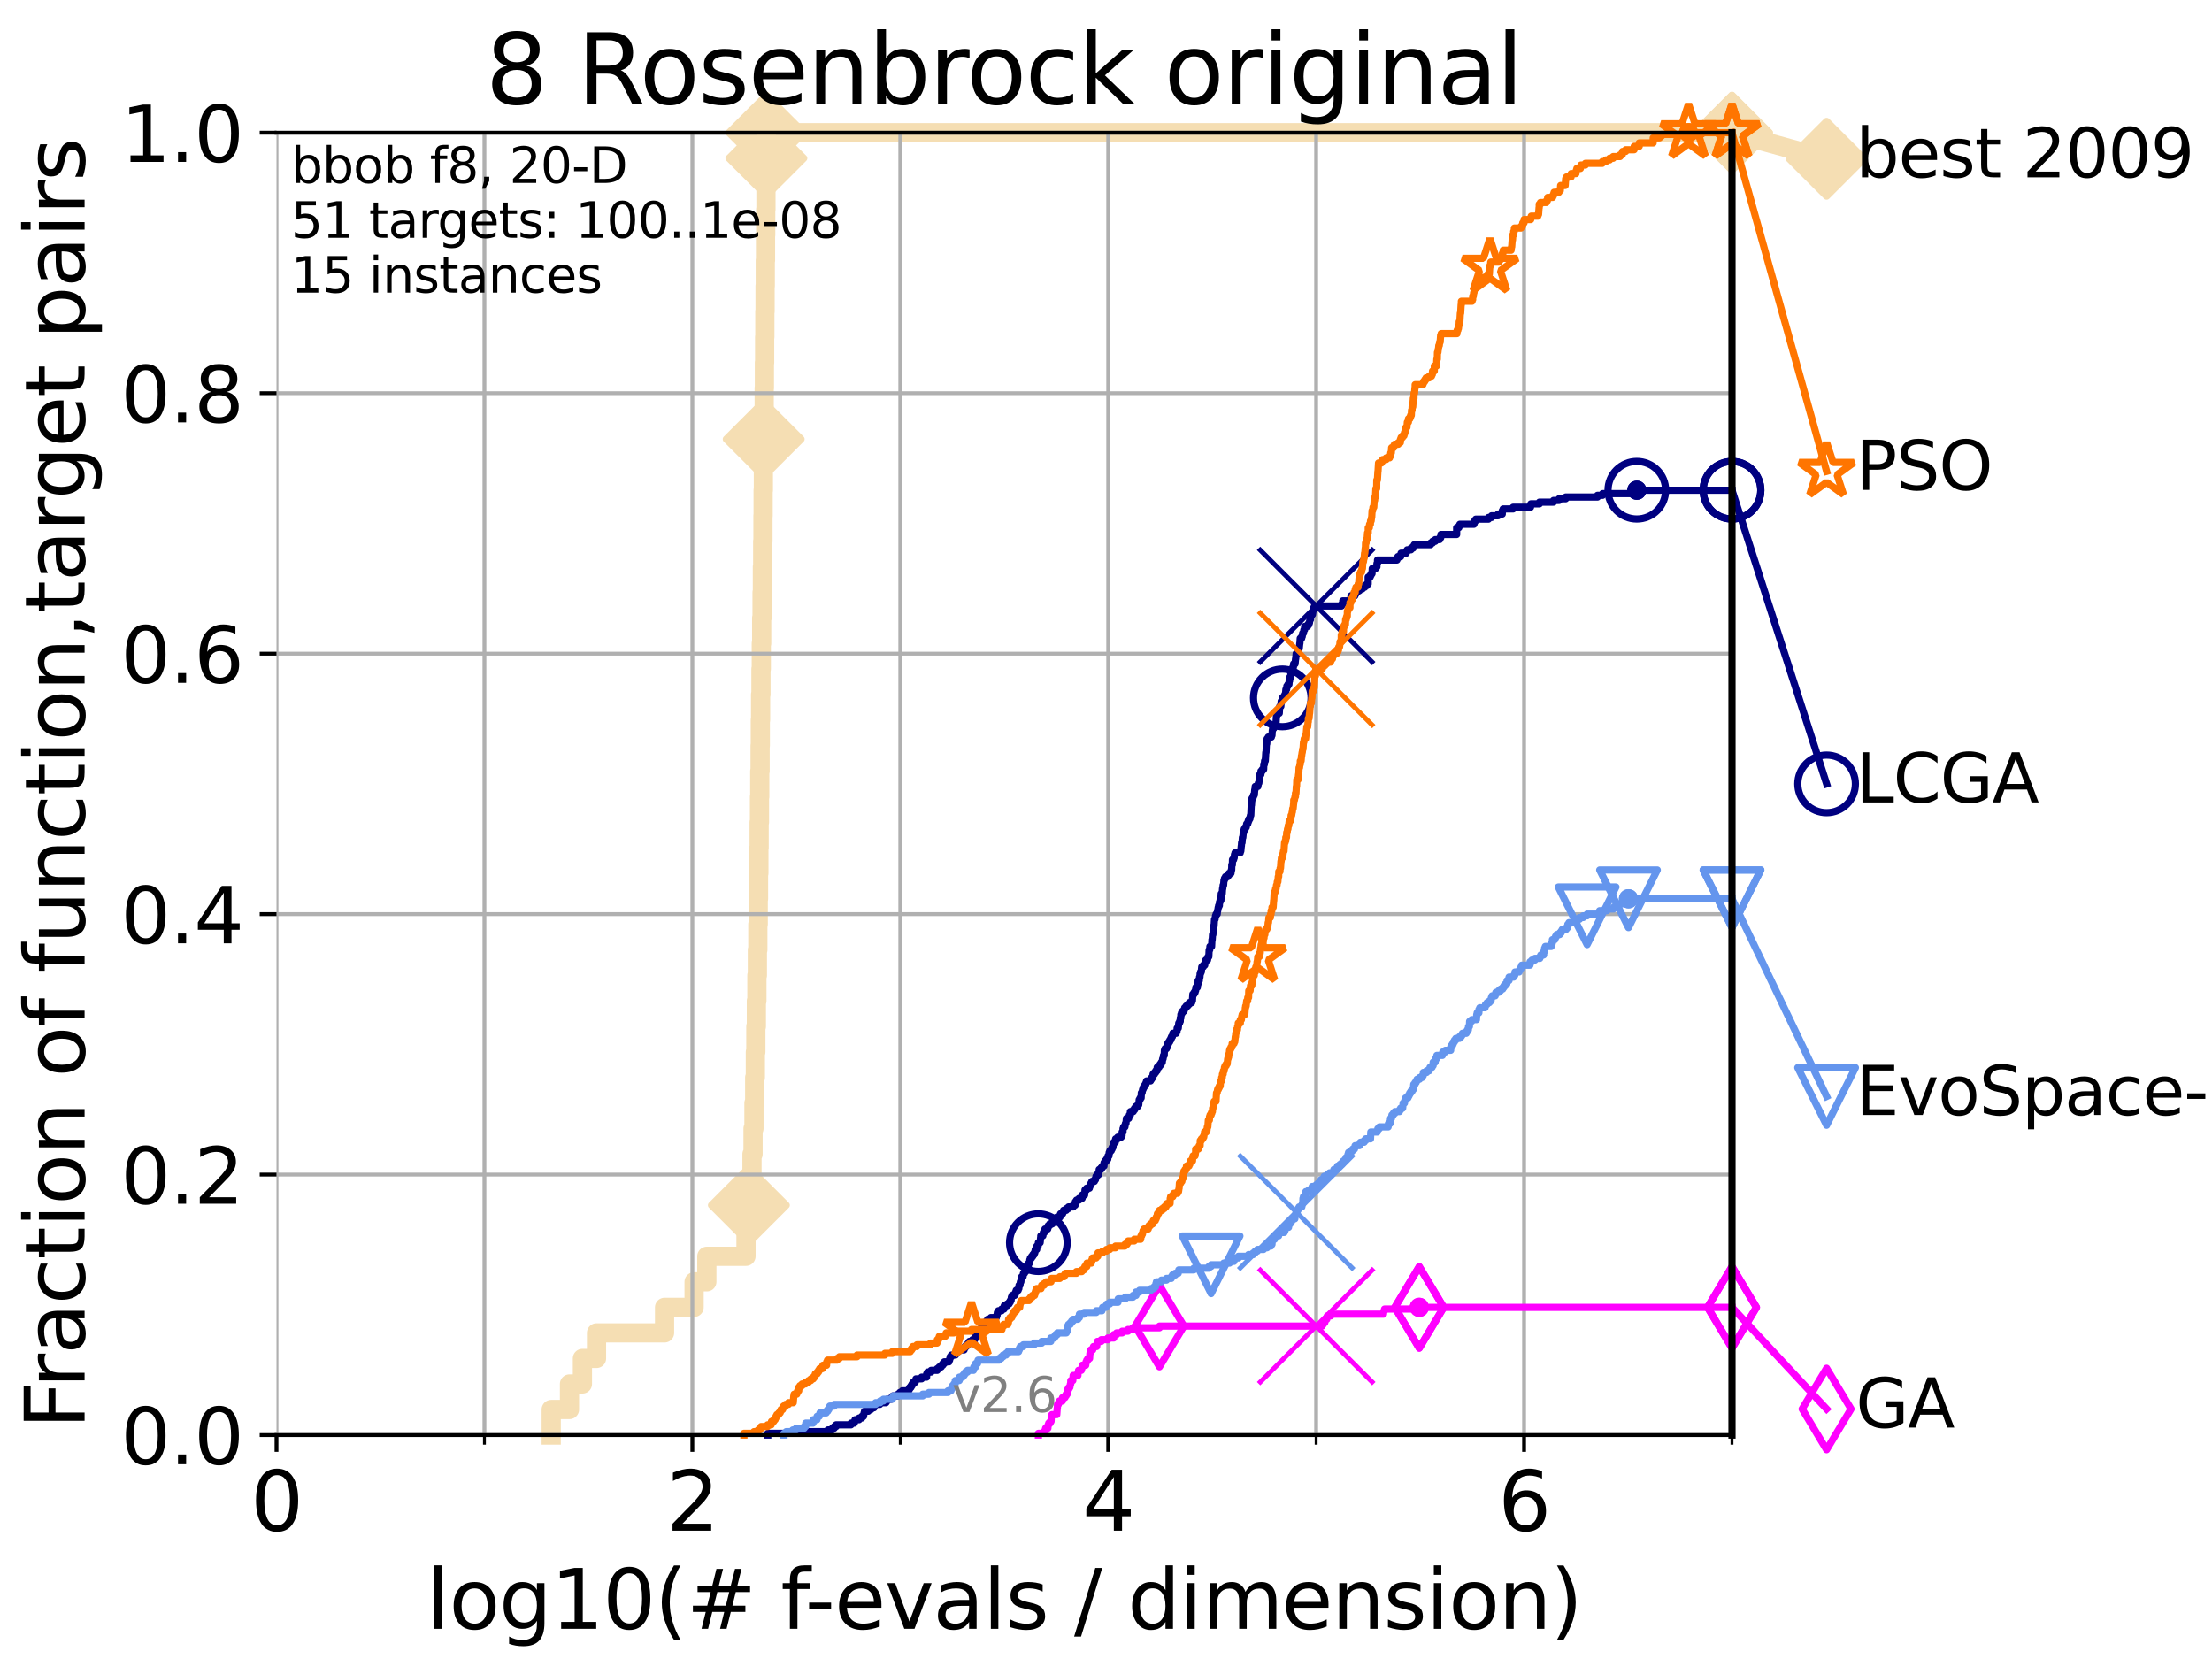 <?xml version="1.0" encoding="utf-8" standalone="no"?>
<!DOCTYPE svg PUBLIC "-//W3C//DTD SVG 1.1//EN"
  "http://www.w3.org/Graphics/SVG/1.1/DTD/svg11.dtd">
<svg xmlns:xlink="http://www.w3.org/1999/xlink" width="460.8pt" height="345.6pt" viewBox="0 0 460.8 345.6" xmlns="http://www.w3.org/2000/svg" version="1.1">
 <defs>
  <style type="text/css">*{stroke-linejoin: round; stroke-linecap: butt}</style>
 </defs>
 <g id="figure_1">
  <g id="patch_1">
   <path d="M 0 345.6 
L 460.8 345.6 
L 460.8 0 
L 0 0 
z
" style="fill: #ffffff"/>
  </g>
  <g id="axes_1">
   <g id="patch_2">
    <path d="M 57.6 298.944 
L 360.806 298.944 
L 360.806 27.648 
L 57.6 27.648 
z
" style="fill: #ffffff"/>
   </g>
   <g id="line2d_1">
    <path d="M 114.827 298.944 
L 114.827 293.624 
L 118.635 293.624 
L 118.635 288.305 
L 121.329 288.305 
L 121.329 282.985 
L 124.265 282.985 
L 124.265 277.666 
L 138.439 277.666 
L 138.439 272.346 
L 144.594 272.346 
L 144.594 267.027 
L 147.248 267.027 
L 147.248 261.707 
L 155.407 261.707 
L 155.407 256.388 
L 156.005 256.388 
L 156.005 251.068 
L 156.394 251.068 
L 156.394 245.749 
L 156.653 245.749 
L 156.653 240.429 
L 156.875 240.429 
L 156.875 235.11 
L 157.062 235.11 
L 157.062 229.79 
L 157.218 229.79 
L 157.218 224.471 
L 157.354 224.471 
L 157.354 219.151 
L 157.457 219.151 
L 157.457 213.832 
L 157.564 213.832 
L 157.564 208.512 
L 157.674 208.512 
L 157.674 203.192 
L 157.775 203.192 
L 157.775 197.873 
L 157.871 197.873 
L 157.871 192.553 
L 157.953 192.553 
L 157.953 187.234 
L 158.016 187.234 
L 158.016 181.914 
L 158.089 181.914 
L 158.089 176.595 
L 158.143 176.595 
L 158.143 171.275 
L 158.214 171.275 
L 158.214 165.956 
L 158.272 165.956 
L 158.272 160.636 
L 158.344 160.636 
L 158.344 155.317 
L 158.388 155.317 
L 158.388 149.997 
L 158.445 149.997 
L 158.445 144.678 
L 158.52 144.678 
L 158.52 139.358 
L 158.591 139.358 
L 158.591 134.039 
L 158.669 134.039 
L 158.669 128.719 
L 158.752 128.719 
L 158.752 123.4 
L 158.817 123.4 
L 158.817 118.08 
L 158.886 118.08 
L 158.886 112.76 
L 158.938 112.76 
L 158.938 107.441 
L 158.973 107.441 
L 158.973 102.121 
L 159.024 102.121 
L 159.024 96.802 
L 159.088 96.802 
L 159.088 91.482 
L 159.139 91.482 
L 159.139 86.163 
L 159.195 86.163 
L 159.195 80.843 
L 159.237 80.843 
L 159.237 75.524 
L 159.288 75.524 
L 159.288 70.204 
L 159.33 70.204 
L 159.33 64.885 
L 159.376 64.885 
L 159.376 59.565 
L 159.418 59.565 
L 159.418 54.246 
L 159.469 54.246 
L 159.469 48.926 
L 159.51 48.926 
L 159.51 43.607 
L 159.56 43.607 
L 159.56 38.287 
L 159.61 38.287 
L 159.61 32.968 
L 159.652 32.968 
L 159.652 27.648 
L 360.806 27.648 
" style="fill: none; stroke: #f5deb3; stroke-width: 4; stroke-linecap: square"/>
   </g>
   <g id="line2d_2">
    <defs>
     <path id="mcd1d99de8d" d="M 0 7.778 
L 7.778 0 
L 0 -7.778 
L -7.778 0 
z
" style="stroke: #f5deb3; stroke-width: 1.5; stroke-linejoin: miter"/>
    </defs>
    <g>
     <use xlink:href="#mcd1d99de8d" x="156.005" y="251.068" style="fill: #f5deb3; stroke: #f5deb3; stroke-width: 1.5; stroke-linejoin: miter"/>
     <use xlink:href="#mcd1d99de8d" x="159.088" y="91.482" style="fill: #f5deb3; stroke: #f5deb3; stroke-width: 1.5; stroke-linejoin: miter"/>
     <use xlink:href="#mcd1d99de8d" x="159.652" y="32.968" style="fill: #f5deb3; stroke: #f5deb3; stroke-width: 1.5; stroke-linejoin: miter"/>
     <use xlink:href="#mcd1d99de8d" x="159.652" y="27.648" style="fill: #f5deb3; stroke: #f5deb3; stroke-width: 1.5; stroke-linejoin: miter"/>
     <use xlink:href="#mcd1d99de8d" x="360.806" y="27.648" style="fill: #f5deb3; stroke: #f5deb3; stroke-width: 1.5; stroke-linejoin: miter"/>
    </g>
   </g>
   <g id="line2d_3">
    <path style="fill: none; stroke: #f5deb3; stroke-width: 4; stroke-linecap: square"/>
    <g/>
   </g>
   <g id="line2d_4">
    <path d="M 360.806 27.648 
L 380.515 33.074 
" style="fill: none; stroke: #f5deb3; stroke-width: 4; stroke-linecap: square"/>
    <g>
     <use xlink:href="#mcd1d99de8d" x="360.806" y="27.648" style="fill: #f5deb3; stroke: #f5deb3; stroke-width: 1.5; stroke-linejoin: miter"/>
     <use xlink:href="#mcd1d99de8d" x="380.515" y="33.074" style="fill: #f5deb3; stroke: #f5deb3; stroke-width: 1.5; stroke-linejoin: miter"/>
    </g>
   </g>
   <g id="matplotlib.axis_1">
    <g id="xtick_1">
     <g id="line2d_5">
      <path d="M 57.6 298.944 
L 57.6 27.648 
" clip-path="url(#p6bc29ee0c2)" style="fill: none; stroke: #b0b0b0; stroke-width: 0.8; stroke-linecap: square"/>
     </g>
     <g id="line2d_6">
      <defs>
       <path id="mc8eb078a44" d="M 0 0 
L 0 3.5 
" style="stroke: #000000; stroke-width: 0.8"/>
      </defs>
      <g>
       <use xlink:href="#mc8eb078a44" x="57.6" y="298.944" style="stroke: #000000; stroke-width: 0.8"/>
      </g>
     </g>
     <g id="text_1">
      <!-- 0 -->
      <g transform="translate(52.192 318.861)scale(0.17 -0.17)">
       <defs>
        <path id="DejaVuSans-30" d="M 2034 4250 
Q 1547 4250 1301 3770 
Q 1056 3291 1056 2328 
Q 1056 1369 1301 889 
Q 1547 409 2034 409 
Q 2525 409 2770 889 
Q 3016 1369 3016 2328 
Q 3016 3291 2770 3770 
Q 2525 4250 2034 4250 
z
M 2034 4750 
Q 2819 4750 3233 4129 
Q 3647 3509 3647 2328 
Q 3647 1150 3233 529 
Q 2819 -91 2034 -91 
Q 1250 -91 836 529 
Q 422 1150 422 2328 
Q 422 3509 836 4129 
Q 1250 4750 2034 4750 
z
" transform="scale(0.016)"/>
       </defs>
       <use xlink:href="#DejaVuSans-30"/>
      </g>
     </g>
    </g>
    <g id="xtick_2">
     <g id="line2d_7">
      <path d="M 144.23 298.944 
L 144.23 27.648 
" clip-path="url(#p6bc29ee0c2)" style="fill: none; stroke: #b0b0b0; stroke-width: 0.8; stroke-linecap: square"/>
     </g>
     <g id="line2d_8">
      <g>
       <use xlink:href="#mc8eb078a44" x="144.23" y="298.944" style="stroke: #000000; stroke-width: 0.8"/>
      </g>
     </g>
     <g id="text_2">
      <!-- 2 -->
      <g transform="translate(138.822 318.861)scale(0.17 -0.17)">
       <defs>
        <path id="DejaVuSans-32" d="M 1228 531 
L 3431 531 
L 3431 0 
L 469 0 
L 469 531 
Q 828 903 1448 1529 
Q 2069 2156 2228 2338 
Q 2531 2678 2651 2914 
Q 2772 3150 2772 3378 
Q 2772 3750 2511 3984 
Q 2250 4219 1831 4219 
Q 1534 4219 1204 4116 
Q 875 4013 500 3803 
L 500 4441 
Q 881 4594 1212 4672 
Q 1544 4750 1819 4750 
Q 2544 4750 2975 4387 
Q 3406 4025 3406 3419 
Q 3406 3131 3298 2873 
Q 3191 2616 2906 2266 
Q 2828 2175 2409 1742 
Q 1991 1309 1228 531 
z
" transform="scale(0.016)"/>
       </defs>
       <use xlink:href="#DejaVuSans-32"/>
      </g>
     </g>
    </g>
    <g id="xtick_3">
     <g id="line2d_9">
      <path d="M 230.861 298.944 
L 230.861 27.648 
" clip-path="url(#p6bc29ee0c2)" style="fill: none; stroke: #b0b0b0; stroke-width: 0.8; stroke-linecap: square"/>
     </g>
     <g id="line2d_10">
      <g>
       <use xlink:href="#mc8eb078a44" x="230.861" y="298.944" style="stroke: #000000; stroke-width: 0.8"/>
      </g>
     </g>
     <g id="text_3">
      <!-- 4 -->
      <g transform="translate(225.453 318.861)scale(0.17 -0.17)">
       <defs>
        <path id="DejaVuSans-34" d="M 2419 4116 
L 825 1625 
L 2419 1625 
L 2419 4116 
z
M 2253 4666 
L 3047 4666 
L 3047 1625 
L 3713 1625 
L 3713 1100 
L 3047 1100 
L 3047 0 
L 2419 0 
L 2419 1100 
L 313 1100 
L 313 1709 
L 2253 4666 
z
" transform="scale(0.016)"/>
       </defs>
       <use xlink:href="#DejaVuSans-34"/>
      </g>
     </g>
    </g>
    <g id="xtick_4">
     <g id="line2d_11">
      <path d="M 317.491 298.944 
L 317.491 27.648 
" clip-path="url(#p6bc29ee0c2)" style="fill: none; stroke: #b0b0b0; stroke-width: 0.8; stroke-linecap: square"/>
     </g>
     <g id="line2d_12">
      <g>
       <use xlink:href="#mc8eb078a44" x="317.491" y="298.944" style="stroke: #000000; stroke-width: 0.8"/>
      </g>
     </g>
     <g id="text_4">
      <!-- 6 -->
      <g transform="translate(312.083 318.861)scale(0.17 -0.17)">
       <defs>
        <path id="DejaVuSans-36" d="M 2113 2584 
Q 1688 2584 1439 2293 
Q 1191 2003 1191 1497 
Q 1191 994 1439 701 
Q 1688 409 2113 409 
Q 2538 409 2786 701 
Q 3034 994 3034 1497 
Q 3034 2003 2786 2293 
Q 2538 2584 2113 2584 
z
M 3366 4563 
L 3366 3988 
Q 3128 4100 2886 4159 
Q 2644 4219 2406 4219 
Q 1781 4219 1451 3797 
Q 1122 3375 1075 2522 
Q 1259 2794 1537 2939 
Q 1816 3084 2150 3084 
Q 2853 3084 3261 2657 
Q 3669 2231 3669 1497 
Q 3669 778 3244 343 
Q 2819 -91 2113 -91 
Q 1303 -91 875 529 
Q 447 1150 447 2328 
Q 447 3434 972 4092 
Q 1497 4750 2381 4750 
Q 2619 4750 2861 4703 
Q 3103 4656 3366 4563 
z
" transform="scale(0.016)"/>
       </defs>
       <use xlink:href="#DejaVuSans-36"/>
      </g>
     </g>
    </g>
    <g id="xtick_5">
     <g id="line2d_13">
      <path d="M 100.915 298.944 
L 100.915 27.648 
" clip-path="url(#p6bc29ee0c2)" style="fill: none; stroke: #b0b0b0; stroke-width: 0.8; stroke-linecap: square"/>
     </g>
     <g id="line2d_14">
      <defs>
       <path id="m4dd92b251e" d="M 0 0 
L 0 2 
" style="stroke: #000000; stroke-width: 0.6"/>
      </defs>
      <g>
       <use xlink:href="#m4dd92b251e" x="100.915" y="298.944" style="stroke: #000000; stroke-width: 0.6"/>
      </g>
     </g>
    </g>
    <g id="xtick_6">
     <g id="line2d_15">
      <path d="M 187.546 298.944 
L 187.546 27.648 
" clip-path="url(#p6bc29ee0c2)" style="fill: none; stroke: #b0b0b0; stroke-width: 0.8; stroke-linecap: square"/>
     </g>
     <g id="line2d_16">
      <g>
       <use xlink:href="#m4dd92b251e" x="187.546" y="298.944" style="stroke: #000000; stroke-width: 0.6"/>
      </g>
     </g>
    </g>
    <g id="xtick_7">
     <g id="line2d_17">
      <path d="M 274.176 298.944 
L 274.176 27.648 
" clip-path="url(#p6bc29ee0c2)" style="fill: none; stroke: #b0b0b0; stroke-width: 0.8; stroke-linecap: square"/>
     </g>
     <g id="line2d_18">
      <g>
       <use xlink:href="#m4dd92b251e" x="274.176" y="298.944" style="stroke: #000000; stroke-width: 0.6"/>
      </g>
     </g>
    </g>
    <g id="xtick_8">
     <g id="line2d_19">
      <path d="M 360.806 298.944 
L 360.806 27.648 
" clip-path="url(#p6bc29ee0c2)" style="fill: none; stroke: #b0b0b0; stroke-width: 0.8; stroke-linecap: square"/>
     </g>
     <g id="line2d_20">
      <g>
       <use xlink:href="#m4dd92b251e" x="360.806" y="298.944" style="stroke: #000000; stroke-width: 0.6"/>
      </g>
     </g>
    </g>
    <g id="text_5">
     <!-- log10(# f-evals / dimension) -->
     <g transform="translate(88.823 339.314)scale(0.17 -0.17)">
      <defs>
       <path id="DejaVuSans-6c" d="M 603 4863 
L 1178 4863 
L 1178 0 
L 603 0 
L 603 4863 
z
" transform="scale(0.016)"/>
       <path id="DejaVuSans-6f" d="M 1959 3097 
Q 1497 3097 1228 2736 
Q 959 2375 959 1747 
Q 959 1119 1226 758 
Q 1494 397 1959 397 
Q 2419 397 2687 759 
Q 2956 1122 2956 1747 
Q 2956 2369 2687 2733 
Q 2419 3097 1959 3097 
z
M 1959 3584 
Q 2709 3584 3137 3096 
Q 3566 2609 3566 1747 
Q 3566 888 3137 398 
Q 2709 -91 1959 -91 
Q 1206 -91 779 398 
Q 353 888 353 1747 
Q 353 2609 779 3096 
Q 1206 3584 1959 3584 
z
" transform="scale(0.016)"/>
       <path id="DejaVuSans-67" d="M 2906 1791 
Q 2906 2416 2648 2759 
Q 2391 3103 1925 3103 
Q 1463 3103 1205 2759 
Q 947 2416 947 1791 
Q 947 1169 1205 825 
Q 1463 481 1925 481 
Q 2391 481 2648 825 
Q 2906 1169 2906 1791 
z
M 3481 434 
Q 3481 -459 3084 -895 
Q 2688 -1331 1869 -1331 
Q 1566 -1331 1297 -1286 
Q 1028 -1241 775 -1147 
L 775 -588 
Q 1028 -725 1275 -790 
Q 1522 -856 1778 -856 
Q 2344 -856 2625 -561 
Q 2906 -266 2906 331 
L 2906 616 
Q 2728 306 2450 153 
Q 2172 0 1784 0 
Q 1141 0 747 490 
Q 353 981 353 1791 
Q 353 2603 747 3093 
Q 1141 3584 1784 3584 
Q 2172 3584 2450 3431 
Q 2728 3278 2906 2969 
L 2906 3500 
L 3481 3500 
L 3481 434 
z
" transform="scale(0.016)"/>
       <path id="DejaVuSans-31" d="M 794 531 
L 1825 531 
L 1825 4091 
L 703 3866 
L 703 4441 
L 1819 4666 
L 2450 4666 
L 2450 531 
L 3481 531 
L 3481 0 
L 794 0 
L 794 531 
z
" transform="scale(0.016)"/>
       <path id="DejaVuSans-28" d="M 1984 4856 
Q 1566 4138 1362 3434 
Q 1159 2731 1159 2009 
Q 1159 1288 1364 580 
Q 1569 -128 1984 -844 
L 1484 -844 
Q 1016 -109 783 600 
Q 550 1309 550 2009 
Q 550 2706 781 3412 
Q 1013 4119 1484 4856 
L 1984 4856 
z
" transform="scale(0.016)"/>
       <path id="DejaVuSans-23" d="M 3272 2816 
L 2363 2816 
L 2100 1772 
L 3016 1772 
L 3272 2816 
z
M 2803 4594 
L 2478 3297 
L 3391 3297 
L 3719 4594 
L 4219 4594 
L 3897 3297 
L 4872 3297 
L 4872 2816 
L 3775 2816 
L 3519 1772 
L 4513 1772 
L 4513 1294 
L 3397 1294 
L 3072 0 
L 2572 0 
L 2894 1294 
L 1978 1294 
L 1656 0 
L 1153 0 
L 1478 1294 
L 494 1294 
L 494 1772 
L 1594 1772 
L 1856 2816 
L 850 2816 
L 850 3297 
L 1978 3297 
L 2297 4594 
L 2803 4594 
z
" transform="scale(0.016)"/>
       <path id="DejaVuSans-20" transform="scale(0.016)"/>
       <path id="DejaVuSans-66" d="M 2375 4863 
L 2375 4384 
L 1825 4384 
Q 1516 4384 1395 4259 
Q 1275 4134 1275 3809 
L 1275 3500 
L 2222 3500 
L 2222 3053 
L 1275 3053 
L 1275 0 
L 697 0 
L 697 3053 
L 147 3053 
L 147 3500 
L 697 3500 
L 697 3744 
Q 697 4328 969 4595 
Q 1241 4863 1831 4863 
L 2375 4863 
z
" transform="scale(0.016)"/>
       <path id="DejaVuSans-2d" d="M 313 2009 
L 1997 2009 
L 1997 1497 
L 313 1497 
L 313 2009 
z
" transform="scale(0.016)"/>
       <path id="DejaVuSans-65" d="M 3597 1894 
L 3597 1613 
L 953 1613 
Q 991 1019 1311 708 
Q 1631 397 2203 397 
Q 2534 397 2845 478 
Q 3156 559 3463 722 
L 3463 178 
Q 3153 47 2828 -22 
Q 2503 -91 2169 -91 
Q 1331 -91 842 396 
Q 353 884 353 1716 
Q 353 2575 817 3079 
Q 1281 3584 2069 3584 
Q 2775 3584 3186 3129 
Q 3597 2675 3597 1894 
z
M 3022 2063 
Q 3016 2534 2758 2815 
Q 2500 3097 2075 3097 
Q 1594 3097 1305 2825 
Q 1016 2553 972 2059 
L 3022 2063 
z
" transform="scale(0.016)"/>
       <path id="DejaVuSans-76" d="M 191 3500 
L 800 3500 
L 1894 563 
L 2988 3500 
L 3597 3500 
L 2284 0 
L 1503 0 
L 191 3500 
z
" transform="scale(0.016)"/>
       <path id="DejaVuSans-61" d="M 2194 1759 
Q 1497 1759 1228 1600 
Q 959 1441 959 1056 
Q 959 750 1161 570 
Q 1363 391 1709 391 
Q 2188 391 2477 730 
Q 2766 1069 2766 1631 
L 2766 1759 
L 2194 1759 
z
M 3341 1997 
L 3341 0 
L 2766 0 
L 2766 531 
Q 2569 213 2275 61 
Q 1981 -91 1556 -91 
Q 1019 -91 701 211 
Q 384 513 384 1019 
Q 384 1609 779 1909 
Q 1175 2209 1959 2209 
L 2766 2209 
L 2766 2266 
Q 2766 2663 2505 2880 
Q 2244 3097 1772 3097 
Q 1472 3097 1187 3025 
Q 903 2953 641 2809 
L 641 3341 
Q 956 3463 1253 3523 
Q 1550 3584 1831 3584 
Q 2591 3584 2966 3190 
Q 3341 2797 3341 1997 
z
" transform="scale(0.016)"/>
       <path id="DejaVuSans-73" d="M 2834 3397 
L 2834 2853 
Q 2591 2978 2328 3040 
Q 2066 3103 1784 3103 
Q 1356 3103 1142 2972 
Q 928 2841 928 2578 
Q 928 2378 1081 2264 
Q 1234 2150 1697 2047 
L 1894 2003 
Q 2506 1872 2764 1633 
Q 3022 1394 3022 966 
Q 3022 478 2636 193 
Q 2250 -91 1575 -91 
Q 1294 -91 989 -36 
Q 684 19 347 128 
L 347 722 
Q 666 556 975 473 
Q 1284 391 1588 391 
Q 1994 391 2212 530 
Q 2431 669 2431 922 
Q 2431 1156 2273 1281 
Q 2116 1406 1581 1522 
L 1381 1569 
Q 847 1681 609 1914 
Q 372 2147 372 2553 
Q 372 3047 722 3315 
Q 1072 3584 1716 3584 
Q 2034 3584 2315 3537 
Q 2597 3491 2834 3397 
z
" transform="scale(0.016)"/>
       <path id="DejaVuSans-2f" d="M 1625 4666 
L 2156 4666 
L 531 -594 
L 0 -594 
L 1625 4666 
z
" transform="scale(0.016)"/>
       <path id="DejaVuSans-64" d="M 2906 2969 
L 2906 4863 
L 3481 4863 
L 3481 0 
L 2906 0 
L 2906 525 
Q 2725 213 2448 61 
Q 2172 -91 1784 -91 
Q 1150 -91 751 415 
Q 353 922 353 1747 
Q 353 2572 751 3078 
Q 1150 3584 1784 3584 
Q 2172 3584 2448 3432 
Q 2725 3281 2906 2969 
z
M 947 1747 
Q 947 1113 1208 752 
Q 1469 391 1925 391 
Q 2381 391 2643 752 
Q 2906 1113 2906 1747 
Q 2906 2381 2643 2742 
Q 2381 3103 1925 3103 
Q 1469 3103 1208 2742 
Q 947 2381 947 1747 
z
" transform="scale(0.016)"/>
       <path id="DejaVuSans-69" d="M 603 3500 
L 1178 3500 
L 1178 0 
L 603 0 
L 603 3500 
z
M 603 4863 
L 1178 4863 
L 1178 4134 
L 603 4134 
L 603 4863 
z
" transform="scale(0.016)"/>
       <path id="DejaVuSans-6d" d="M 3328 2828 
Q 3544 3216 3844 3400 
Q 4144 3584 4550 3584 
Q 5097 3584 5394 3201 
Q 5691 2819 5691 2113 
L 5691 0 
L 5113 0 
L 5113 2094 
Q 5113 2597 4934 2840 
Q 4756 3084 4391 3084 
Q 3944 3084 3684 2787 
Q 3425 2491 3425 1978 
L 3425 0 
L 2847 0 
L 2847 2094 
Q 2847 2600 2669 2842 
Q 2491 3084 2119 3084 
Q 1678 3084 1418 2786 
Q 1159 2488 1159 1978 
L 1159 0 
L 581 0 
L 581 3500 
L 1159 3500 
L 1159 2956 
Q 1356 3278 1631 3431 
Q 1906 3584 2284 3584 
Q 2666 3584 2933 3390 
Q 3200 3197 3328 2828 
z
" transform="scale(0.016)"/>
       <path id="DejaVuSans-6e" d="M 3513 2113 
L 3513 0 
L 2938 0 
L 2938 2094 
Q 2938 2591 2744 2837 
Q 2550 3084 2163 3084 
Q 1697 3084 1428 2787 
Q 1159 2491 1159 1978 
L 1159 0 
L 581 0 
L 581 3500 
L 1159 3500 
L 1159 2956 
Q 1366 3272 1645 3428 
Q 1925 3584 2291 3584 
Q 2894 3584 3203 3211 
Q 3513 2838 3513 2113 
z
" transform="scale(0.016)"/>
       <path id="DejaVuSans-29" d="M 513 4856 
L 1013 4856 
Q 1481 4119 1714 3412 
Q 1947 2706 1947 2009 
Q 1947 1309 1714 600 
Q 1481 -109 1013 -844 
L 513 -844 
Q 928 -128 1133 580 
Q 1338 1288 1338 2009 
Q 1338 2731 1133 3434 
Q 928 4138 513 4856 
z
" transform="scale(0.016)"/>
      </defs>
      <use xlink:href="#DejaVuSans-6c"/>
      <use xlink:href="#DejaVuSans-6f" x="27.783"/>
      <use xlink:href="#DejaVuSans-67" x="88.965"/>
      <use xlink:href="#DejaVuSans-31" x="152.441"/>
      <use xlink:href="#DejaVuSans-30" x="216.064"/>
      <use xlink:href="#DejaVuSans-28" x="279.688"/>
      <use xlink:href="#DejaVuSans-23" x="318.701"/>
      <use xlink:href="#DejaVuSans-20" x="402.49"/>
      <use xlink:href="#DejaVuSans-66" x="434.277"/>
      <use xlink:href="#DejaVuSans-2d" x="463.982"/>
      <use xlink:href="#DejaVuSans-65" x="500.066"/>
      <use xlink:href="#DejaVuSans-76" x="561.59"/>
      <use xlink:href="#DejaVuSans-61" x="620.77"/>
      <use xlink:href="#DejaVuSans-6c" x="682.049"/>
      <use xlink:href="#DejaVuSans-73" x="709.832"/>
      <use xlink:href="#DejaVuSans-20" x="761.932"/>
      <use xlink:href="#DejaVuSans-2f" x="793.719"/>
      <use xlink:href="#DejaVuSans-20" x="827.41"/>
      <use xlink:href="#DejaVuSans-64" x="859.197"/>
      <use xlink:href="#DejaVuSans-69" x="922.674"/>
      <use xlink:href="#DejaVuSans-6d" x="950.457"/>
      <use xlink:href="#DejaVuSans-65" x="1047.869"/>
      <use xlink:href="#DejaVuSans-6e" x="1109.393"/>
      <use xlink:href="#DejaVuSans-73" x="1172.771"/>
      <use xlink:href="#DejaVuSans-69" x="1224.871"/>
      <use xlink:href="#DejaVuSans-6f" x="1252.654"/>
      <use xlink:href="#DejaVuSans-6e" x="1313.836"/>
      <use xlink:href="#DejaVuSans-29" x="1377.215"/>
     </g>
    </g>
   </g>
   <g id="matplotlib.axis_2">
    <g id="ytick_1">
     <g id="line2d_21">
      <path d="M 57.6 298.944 
L 360.806 298.944 
" clip-path="url(#p6bc29ee0c2)" style="fill: none; stroke: #b0b0b0; stroke-width: 0.8; stroke-linecap: square"/>
     </g>
     <g id="line2d_22">
      <defs>
       <path id="mb231c03093" d="M 0 0 
L -3.5 0 
" style="stroke: #000000; stroke-width: 0.8"/>
      </defs>
      <g>
       <use xlink:href="#mb231c03093" x="57.6" y="298.944" style="stroke: #000000; stroke-width: 0.8"/>
      </g>
     </g>
     <g id="text_6">
      <!-- 0.0 -->
      <g transform="translate(25.155 305.023)scale(0.16 -0.16)">
       <defs>
        <path id="DejaVuSans-2e" d="M 684 794 
L 1344 794 
L 1344 0 
L 684 0 
L 684 794 
z
" transform="scale(0.016)"/>
       </defs>
       <use xlink:href="#DejaVuSans-30"/>
       <use xlink:href="#DejaVuSans-2e" x="63.623"/>
       <use xlink:href="#DejaVuSans-30" x="95.41"/>
      </g>
     </g>
    </g>
    <g id="ytick_2">
     <g id="line2d_23">
      <path d="M 57.6 244.685 
L 360.806 244.685 
" clip-path="url(#p6bc29ee0c2)" style="fill: none; stroke: #b0b0b0; stroke-width: 0.8; stroke-linecap: square"/>
     </g>
     <g id="line2d_24">
      <g>
       <use xlink:href="#mb231c03093" x="57.6" y="244.685" style="stroke: #000000; stroke-width: 0.8"/>
      </g>
     </g>
     <g id="text_7">
      <!-- 0.2 -->
      <g transform="translate(25.155 250.764)scale(0.16 -0.16)">
       <use xlink:href="#DejaVuSans-30"/>
       <use xlink:href="#DejaVuSans-2e" x="63.623"/>
       <use xlink:href="#DejaVuSans-32" x="95.41"/>
      </g>
     </g>
    </g>
    <g id="ytick_3">
     <g id="line2d_25">
      <path d="M 57.6 190.426 
L 360.806 190.426 
" clip-path="url(#p6bc29ee0c2)" style="fill: none; stroke: #b0b0b0; stroke-width: 0.8; stroke-linecap: square"/>
     </g>
     <g id="line2d_26">
      <g>
       <use xlink:href="#mb231c03093" x="57.6" y="190.426" style="stroke: #000000; stroke-width: 0.8"/>
      </g>
     </g>
     <g id="text_8">
      <!-- 0.4 -->
      <g transform="translate(25.155 196.504)scale(0.16 -0.16)">
       <use xlink:href="#DejaVuSans-30"/>
       <use xlink:href="#DejaVuSans-2e" x="63.623"/>
       <use xlink:href="#DejaVuSans-34" x="95.41"/>
      </g>
     </g>
    </g>
    <g id="ytick_4">
     <g id="line2d_27">
      <path d="M 57.6 136.166 
L 360.806 136.166 
" clip-path="url(#p6bc29ee0c2)" style="fill: none; stroke: #b0b0b0; stroke-width: 0.8; stroke-linecap: square"/>
     </g>
     <g id="line2d_28">
      <g>
       <use xlink:href="#mb231c03093" x="57.6" y="136.166" style="stroke: #000000; stroke-width: 0.8"/>
      </g>
     </g>
     <g id="text_9">
      <!-- 0.6 -->
      <g transform="translate(25.155 142.245)scale(0.16 -0.16)">
       <use xlink:href="#DejaVuSans-30"/>
       <use xlink:href="#DejaVuSans-2e" x="63.623"/>
       <use xlink:href="#DejaVuSans-36" x="95.41"/>
      </g>
     </g>
    </g>
    <g id="ytick_5">
     <g id="line2d_29">
      <path d="M 57.6 81.907 
L 360.806 81.907 
" clip-path="url(#p6bc29ee0c2)" style="fill: none; stroke: #b0b0b0; stroke-width: 0.8; stroke-linecap: square"/>
     </g>
     <g id="line2d_30">
      <g>
       <use xlink:href="#mb231c03093" x="57.6" y="81.907" style="stroke: #000000; stroke-width: 0.8"/>
      </g>
     </g>
     <g id="text_10">
      <!-- 0.8 -->
      <g transform="translate(25.155 87.986)scale(0.16 -0.16)">
       <defs>
        <path id="DejaVuSans-38" d="M 2034 2216 
Q 1584 2216 1326 1975 
Q 1069 1734 1069 1313 
Q 1069 891 1326 650 
Q 1584 409 2034 409 
Q 2484 409 2743 651 
Q 3003 894 3003 1313 
Q 3003 1734 2745 1975 
Q 2488 2216 2034 2216 
z
M 1403 2484 
Q 997 2584 770 2862 
Q 544 3141 544 3541 
Q 544 4100 942 4425 
Q 1341 4750 2034 4750 
Q 2731 4750 3128 4425 
Q 3525 4100 3525 3541 
Q 3525 3141 3298 2862 
Q 3072 2584 2669 2484 
Q 3125 2378 3379 2068 
Q 3634 1759 3634 1313 
Q 3634 634 3220 271 
Q 2806 -91 2034 -91 
Q 1263 -91 848 271 
Q 434 634 434 1313 
Q 434 1759 690 2068 
Q 947 2378 1403 2484 
z
M 1172 3481 
Q 1172 3119 1398 2916 
Q 1625 2713 2034 2713 
Q 2441 2713 2670 2916 
Q 2900 3119 2900 3481 
Q 2900 3844 2670 4047 
Q 2441 4250 2034 4250 
Q 1625 4250 1398 4047 
Q 1172 3844 1172 3481 
z
" transform="scale(0.016)"/>
       </defs>
       <use xlink:href="#DejaVuSans-30"/>
       <use xlink:href="#DejaVuSans-2e" x="63.623"/>
       <use xlink:href="#DejaVuSans-38" x="95.41"/>
      </g>
     </g>
    </g>
    <g id="ytick_6">
     <g id="line2d_31">
      <path d="M 57.6 27.648 
L 360.806 27.648 
" clip-path="url(#p6bc29ee0c2)" style="fill: none; stroke: #b0b0b0; stroke-width: 0.8; stroke-linecap: square"/>
     </g>
     <g id="line2d_32">
      <g>
       <use xlink:href="#mb231c03093" x="57.6" y="27.648" style="stroke: #000000; stroke-width: 0.8"/>
      </g>
     </g>
     <g id="text_11">
      <!-- 1.0 -->
      <g transform="translate(25.155 33.727)scale(0.16 -0.16)">
       <use xlink:href="#DejaVuSans-31"/>
       <use xlink:href="#DejaVuSans-2e" x="63.623"/>
       <use xlink:href="#DejaVuSans-30" x="95.41"/>
      </g>
     </g>
    </g>
    <g id="text_12">
     <!-- Fraction of function,target pairs -->
     <g transform="translate(17.62 297.681)rotate(-90)scale(0.17 -0.17)">
      <defs>
       <path id="DejaVuSans-46" d="M 628 4666 
L 3309 4666 
L 3309 4134 
L 1259 4134 
L 1259 2759 
L 3109 2759 
L 3109 2228 
L 1259 2228 
L 1259 0 
L 628 0 
L 628 4666 
z
" transform="scale(0.016)"/>
       <path id="DejaVuSans-72" d="M 2631 2963 
Q 2534 3019 2420 3045 
Q 2306 3072 2169 3072 
Q 1681 3072 1420 2755 
Q 1159 2438 1159 1844 
L 1159 0 
L 581 0 
L 581 3500 
L 1159 3500 
L 1159 2956 
Q 1341 3275 1631 3429 
Q 1922 3584 2338 3584 
Q 2397 3584 2469 3576 
Q 2541 3569 2628 3553 
L 2631 2963 
z
" transform="scale(0.016)"/>
       <path id="DejaVuSans-63" d="M 3122 3366 
L 3122 2828 
Q 2878 2963 2633 3030 
Q 2388 3097 2138 3097 
Q 1578 3097 1268 2742 
Q 959 2388 959 1747 
Q 959 1106 1268 751 
Q 1578 397 2138 397 
Q 2388 397 2633 464 
Q 2878 531 3122 666 
L 3122 134 
Q 2881 22 2623 -34 
Q 2366 -91 2075 -91 
Q 1284 -91 818 406 
Q 353 903 353 1747 
Q 353 2603 823 3093 
Q 1294 3584 2113 3584 
Q 2378 3584 2631 3529 
Q 2884 3475 3122 3366 
z
" transform="scale(0.016)"/>
       <path id="DejaVuSans-74" d="M 1172 4494 
L 1172 3500 
L 2356 3500 
L 2356 3053 
L 1172 3053 
L 1172 1153 
Q 1172 725 1289 603 
Q 1406 481 1766 481 
L 2356 481 
L 2356 0 
L 1766 0 
Q 1100 0 847 248 
Q 594 497 594 1153 
L 594 3053 
L 172 3053 
L 172 3500 
L 594 3500 
L 594 4494 
L 1172 4494 
z
" transform="scale(0.016)"/>
       <path id="DejaVuSans-75" d="M 544 1381 
L 544 3500 
L 1119 3500 
L 1119 1403 
Q 1119 906 1312 657 
Q 1506 409 1894 409 
Q 2359 409 2629 706 
Q 2900 1003 2900 1516 
L 2900 3500 
L 3475 3500 
L 3475 0 
L 2900 0 
L 2900 538 
Q 2691 219 2414 64 
Q 2138 -91 1772 -91 
Q 1169 -91 856 284 
Q 544 659 544 1381 
z
M 1991 3584 
L 1991 3584 
z
" transform="scale(0.016)"/>
       <path id="DejaVuSans-2c" d="M 750 794 
L 1409 794 
L 1409 256 
L 897 -744 
L 494 -744 
L 750 256 
L 750 794 
z
" transform="scale(0.016)"/>
       <path id="DejaVuSans-70" d="M 1159 525 
L 1159 -1331 
L 581 -1331 
L 581 3500 
L 1159 3500 
L 1159 2969 
Q 1341 3281 1617 3432 
Q 1894 3584 2278 3584 
Q 2916 3584 3314 3078 
Q 3713 2572 3713 1747 
Q 3713 922 3314 415 
Q 2916 -91 2278 -91 
Q 1894 -91 1617 61 
Q 1341 213 1159 525 
z
M 3116 1747 
Q 3116 2381 2855 2742 
Q 2594 3103 2138 3103 
Q 1681 3103 1420 2742 
Q 1159 2381 1159 1747 
Q 1159 1113 1420 752 
Q 1681 391 2138 391 
Q 2594 391 2855 752 
Q 3116 1113 3116 1747 
z
" transform="scale(0.016)"/>
      </defs>
      <use xlink:href="#DejaVuSans-46"/>
      <use xlink:href="#DejaVuSans-72" x="50.27"/>
      <use xlink:href="#DejaVuSans-61" x="91.383"/>
      <use xlink:href="#DejaVuSans-63" x="152.662"/>
      <use xlink:href="#DejaVuSans-74" x="207.643"/>
      <use xlink:href="#DejaVuSans-69" x="246.852"/>
      <use xlink:href="#DejaVuSans-6f" x="274.635"/>
      <use xlink:href="#DejaVuSans-6e" x="335.816"/>
      <use xlink:href="#DejaVuSans-20" x="399.195"/>
      <use xlink:href="#DejaVuSans-6f" x="430.982"/>
      <use xlink:href="#DejaVuSans-66" x="492.164"/>
      <use xlink:href="#DejaVuSans-20" x="527.369"/>
      <use xlink:href="#DejaVuSans-66" x="559.156"/>
      <use xlink:href="#DejaVuSans-75" x="594.361"/>
      <use xlink:href="#DejaVuSans-6e" x="657.74"/>
      <use xlink:href="#DejaVuSans-63" x="721.119"/>
      <use xlink:href="#DejaVuSans-74" x="776.1"/>
      <use xlink:href="#DejaVuSans-69" x="815.309"/>
      <use xlink:href="#DejaVuSans-6f" x="843.092"/>
      <use xlink:href="#DejaVuSans-6e" x="904.273"/>
      <use xlink:href="#DejaVuSans-2c" x="967.652"/>
      <use xlink:href="#DejaVuSans-74" x="999.439"/>
      <use xlink:href="#DejaVuSans-61" x="1038.648"/>
      <use xlink:href="#DejaVuSans-72" x="1099.928"/>
      <use xlink:href="#DejaVuSans-67" x="1139.291"/>
      <use xlink:href="#DejaVuSans-65" x="1202.768"/>
      <use xlink:href="#DejaVuSans-74" x="1264.291"/>
      <use xlink:href="#DejaVuSans-20" x="1303.5"/>
      <use xlink:href="#DejaVuSans-70" x="1335.287"/>
      <use xlink:href="#DejaVuSans-61" x="1398.764"/>
      <use xlink:href="#DejaVuSans-69" x="1460.043"/>
      <use xlink:href="#DejaVuSans-72" x="1487.826"/>
      <use xlink:href="#DejaVuSans-73" x="1528.939"/>
     </g>
    </g>
   </g>
   <g id="line2d_33">
    <defs>
     <path id="m6b530fae22" d="M 0 1.5 
C 0.398 1.5 0.779 1.342 1.061 1.061 
C 1.342 0.779 1.5 0.398 1.5 0 
C 1.5 -0.398 1.342 -0.779 1.061 -1.061 
C 0.779 -1.342 0.398 -1.5 0 -1.5 
C -0.398 -1.5 -0.779 -1.342 -1.061 -1.061 
C -1.342 -0.779 -1.5 -0.398 -1.5 0 
C -1.5 0.398 -1.342 0.779 -1.061 1.061 
C -0.779 1.342 -0.398 1.5 0 1.5 
z
" style="stroke: #f5deb3"/>
    </defs>
    <g>
     <use xlink:href="#m6b530fae22" x="159.652" y="27.648" style="fill: #f5deb3; stroke: #f5deb3"/>
     <use xlink:href="#m6b530fae22" x="159.652" y="27.648" style="fill: #f5deb3; stroke: #f5deb3"/>
    </g>
   </g>
   <g id="line2d_34">
    <defs>
     <path id="m9646453130" d="M 0 1.5 
C 0.398 1.5 0.779 1.342 1.061 1.061 
C 1.342 0.779 1.5 0.398 1.5 0 
C 1.5 -0.398 1.342 -0.779 1.061 -1.061 
C 0.779 -1.342 0.398 -1.5 0 -1.5 
C -0.398 -1.5 -0.779 -1.342 -1.061 -1.061 
C -1.342 -0.779 -1.5 -0.398 -1.5 0 
C -1.5 0.398 -1.342 0.779 -1.061 1.061 
C -0.779 1.342 -0.398 1.5 0 1.5 
z
" style="stroke: #000080"/>
    </defs>
    <g>
     <use xlink:href="#m9646453130" x="340.981" y="102.121" style="fill: #000080; stroke: #000080"/>
     <use xlink:href="#m9646453130" x="340.981" y="102.121" style="fill: #000080; stroke: #000080"/>
    </g>
   </g>
   <g id="line2d_35">
    <path d="M 159.935 298.944 
L 159.935 298.589 
L 166.105 298.589 
L 166.105 298.235 
L 172.453 298.235 
L 172.453 297.88 
L 173.386 297.88 
L 173.386 297.525 
L 173.784 297.525 
L 173.784 297.171 
L 174.176 297.171 
L 174.176 296.816 
L 177.271 296.816 
L 177.271 296.462 
L 177.961 296.462 
L 177.961 296.107 
L 178.114 296.107 
L 178.114 295.752 
L 178.951 295.752 
L 178.951 295.398 
L 179.549 295.398 
L 179.549 295.043 
L 179.894 295.043 
L 179.991 294.334 
L 180.088 294.334 
L 180.088 293.979 
L 180.891 293.979 
L 180.891 293.624 
L 181.449 293.624 
L 181.449 293.27 
L 182.067 293.27 
L 182.087 292.561 
L 183.286 292.561 
L 183.286 292.206 
L 184.565 292.206 
L 184.565 291.851 
L 184.839 291.851 
L 184.839 291.497 
L 185.679 291.497 
L 185.679 291.142 
L 186.002 291.142 
L 186.002 290.787 
L 187.047 290.787 
L 187.047 290.433 
L 187.448 290.433 
L 187.448 290.078 
L 187.968 290.078 
L 187.968 289.723 
L 189.309 289.723 
L 189.309 289.369 
L 189.507 289.369 
L 189.507 289.014 
L 189.782 289.014 
L 189.782 288.66 
L 189.996 288.66 
L 189.996 288.305 
L 190.229 288.305 
L 190.229 287.95 
L 190.652 287.95 
L 190.652 287.596 
L 190.813 287.596 
L 190.813 287.241 
L 191.986 287.241 
L 191.986 286.886 
L 193.029 286.886 
L 193.045 286.177 
L 193.224 286.177 
L 193.224 285.822 
L 193.973 285.822 
L 193.973 285.468 
L 195.233 285.468 
L 195.233 285.113 
L 195.653 285.113 
L 195.653 284.759 
L 196.077 284.759 
L 196.077 284.404 
L 196.401 284.404 
L 196.401 284.049 
L 196.711 284.049 
L 196.711 283.695 
L 197.686 283.695 
L 197.686 283.34 
L 197.822 283.34 
L 197.93 282.631 
L 198.181 282.631 
L 198.181 282.276 
L 199.056 282.276 
L 199.056 281.922 
L 199.211 281.922 
L 199.211 281.567 
L 199.683 281.567 
L 199.683 281.212 
L 200.831 281.212 
L 200.831 280.858 
L 201.001 280.858 
L 201.001 280.503 
L 201.323 280.503 
L 201.323 280.148 
L 201.692 280.148 
L 201.692 279.794 
L 201.939 279.794 
L 201.939 279.439 
L 202.585 279.439 
L 202.585 279.084 
L 203.043 279.084 
L 203.043 278.73 
L 203.265 278.73 
L 203.335 278.021 
L 203.597 278.021 
L 203.597 277.666 
L 204.024 277.666 
L 204.024 277.311 
L 204.255 277.311 
L 204.255 276.957 
L 204.383 276.957 
L 204.383 276.602 
L 204.595 276.602 
L 204.646 275.893 
L 204.852 275.893 
L 204.852 275.538 
L 205.499 275.538 
L 205.499 275.183 
L 205.737 275.183 
L 205.737 274.829 
L 206.413 274.829 
L 206.413 274.474 
L 207.545 274.474 
L 207.545 274.12 
L 207.691 274.12 
L 207.766 273.41 
L 207.96 273.41 
L 207.96 273.056 
L 208.651 273.056 
L 208.651 272.701 
L 209.161 272.701 
L 209.21 271.992 
L 209.796 271.992 
L 209.796 271.637 
L 210.221 271.637 
L 210.221 271.282 
L 210.448 271.282 
L 210.448 270.928 
L 210.626 270.928 
L 210.689 270.219 
L 210.823 270.219 
L 210.823 269.864 
L 211.363 269.864 
L 211.363 269.509 
L 211.564 269.509 
L 211.564 269.155 
L 211.69 269.155 
L 211.69 268.8 
L 212.099 268.8 
L 212.099 268.445 
L 212.246 268.445 
L 212.285 267.736 
L 212.479 267.736 
L 212.56 267.027 
L 212.668 267.027 
L 212.719 266.318 
L 212.838 266.318 
L 212.838 265.963 
L 213.128 265.963 
L 213.19 265.254 
L 213.425 265.254 
L 213.425 264.899 
L 213.683 264.899 
L 213.735 264.19 
L 214.066 264.19 
L 214.066 263.835 
L 214.21 263.835 
L 214.282 263.126 
L 214.471 263.126 
L 214.533 262.417 
L 214.651 262.417 
L 214.651 262.062 
L 214.915 262.062 
L 214.915 261.707 
L 215.17 261.707 
L 215.17 261.353 
L 215.435 261.353 
L 215.435 260.998 
L 215.572 260.998 
L 215.66 260.289 
L 215.967 260.289 
L 215.986 259.579 
L 216.27 259.579 
L 216.31 258.87 
L 216.677 258.87 
L 216.786 257.806 
L 216.813 257.806 
L 216.813 257.452 
L 217.251 257.452 
L 217.339 256.742 
L 217.583 256.742 
L 217.672 256.033 
L 218.263 256.033 
L 218.343 255.324 
L 218.656 255.324 
L 218.656 254.969 
L 219.2 254.969 
L 219.2 254.615 
L 220.072 254.615 
L 220.164 253.551 
L 220.82 253.551 
L 220.929 252.841 
L 221.373 252.841 
L 221.373 252.487 
L 221.554 252.487 
L 221.554 252.132 
L 222.111 252.132 
L 222.111 251.778 
L 222.593 251.778 
L 222.593 251.423 
L 223.563 251.423 
L 223.563 251.068 
L 223.974 251.068 
L 224.007 250.359 
L 224.256 250.359 
L 224.256 250.004 
L 224.783 250.004 
L 224.783 249.65 
L 225.428 249.65 
L 225.443 248.94 
L 225.948 248.94 
L 226.022 247.877 
L 226.359 247.877 
L 226.359 247.522 
L 226.943 247.522 
L 226.943 247.167 
L 227.071 247.167 
L 227.071 246.813 
L 227.268 246.813 
L 227.268 246.458 
L 227.457 246.458 
L 227.457 246.103 
L 227.993 246.103 
L 227.993 245.749 
L 228.209 245.749 
L 228.309 245.039 
L 228.526 245.039 
L 228.526 244.685 
L 228.887 244.685 
L 228.981 243.621 
L 229.376 243.621 
L 229.376 243.266 
L 229.637 243.266 
L 229.637 242.912 
L 229.981 242.912 
L 229.994 242.202 
L 230.194 242.202 
L 230.194 241.848 
L 230.479 241.848 
L 230.479 241.493 
L 230.767 241.493 
L 230.82 240.784 
L 231.031 240.784 
L 231.058 240.075 
L 231.204 240.075 
L 231.204 239.72 
L 231.495 239.72 
L 231.495 239.365 
L 231.673 239.365 
L 231.673 239.011 
L 231.847 239.011 
L 231.906 238.301 
L 232.016 238.301 
L 232.016 237.947 
L 232.338 237.947 
L 232.402 237.237 
L 232.835 237.237 
L 232.835 236.883 
L 233.575 236.883 
L 233.575 236.528 
L 233.749 236.528 
L 233.754 235.819 
L 233.939 235.819 
L 233.941 235.11 
L 234.056 235.11 
L 234.056 234.755 
L 234.34 234.755 
L 234.438 234.046 
L 234.558 234.046 
L 234.651 232.982 
L 235.133 232.982 
L 235.133 232.627 
L 235.257 232.627 
L 235.257 232.273 
L 235.476 232.273 
L 235.479 231.563 
L 236.087 231.563 
L 236.087 231.209 
L 236.342 231.209 
L 236.342 230.854 
L 236.583 230.854 
L 236.583 230.499 
L 237.007 230.499 
L 237.007 230.145 
L 237.216 230.145 
L 237.313 229.081 
L 237.505 229.081 
L 237.505 228.726 
L 237.717 228.726 
L 237.76 227.662 
L 237.91 227.662 
L 238.018 226.953 
L 238.126 226.953 
L 238.126 226.598 
L 238.286 226.598 
L 238.286 226.244 
L 238.557 226.244 
L 238.557 225.889 
L 238.722 225.889 
L 238.722 225.534 
L 238.844 225.534 
L 238.844 225.18 
L 239.673 225.18 
L 239.673 224.825 
L 239.909 224.825 
L 239.909 224.471 
L 240.174 224.471 
L 240.2 223.761 
L 240.51 223.761 
L 240.51 223.407 
L 240.765 223.407 
L 240.765 223.052 
L 241.048 223.052 
L 241.061 222.343 
L 241.433 222.343 
L 241.433 221.988 
L 241.697 221.988 
L 241.697 221.634 
L 241.938 221.634 
L 241.938 221.279 
L 242.121 221.279 
L 242.201 220.57 
L 242.291 220.57 
L 242.374 219.86 
L 242.526 219.86 
L 242.562 218.796 
L 242.695 218.796 
L 242.695 218.442 
L 243.012 218.442 
L 243.012 218.087 
L 243.206 218.087 
L 243.238 217.378 
L 243.466 217.378 
L 243.466 217.023 
L 243.684 217.023 
L 243.684 216.669 
L 243.882 216.669 
L 243.882 216.314 
L 244.034 216.314 
L 244.034 215.959 
L 244.234 215.959 
L 244.323 215.25 
L 245.037 215.25 
L 245.037 214.895 
L 245.187 214.895 
L 245.219 214.186 
L 245.452 214.186 
L 245.556 213.122 
L 245.728 213.122 
L 245.728 212.768 
L 245.87 212.768 
L 245.87 212.058 
L 245.984 212.058 
L 246 211.349 
L 246.12 211.349 
L 246.12 210.994 
L 246.326 210.994 
L 246.326 210.64 
L 246.666 210.64 
L 246.666 210.285 
L 246.782 210.285 
L 246.782 209.931 
L 247.077 209.931 
L 247.077 209.576 
L 247.411 209.576 
L 247.411 209.221 
L 247.746 209.221 
L 247.746 208.867 
L 248.255 208.867 
L 248.255 208.512 
L 248.399 208.512 
L 248.49 207.093 
L 248.753 207.093 
L 248.753 206.739 
L 248.957 206.739 
L 248.957 206.384 
L 249.069 206.384 
L 249.125 205.675 
L 249.433 205.675 
L 249.508 204.966 
L 249.58 204.966 
L 249.591 204.256 
L 249.841 204.256 
L 249.875 203.547 
L 249.972 203.547 
L 250.002 202.838 
L 250.1 202.838 
L 250.1 202.483 
L 250.249 202.483 
L 250.352 201.419 
L 250.662 201.419 
L 250.662 201.065 
L 250.972 201.065 
L 251.052 200.355 
L 251.175 200.355 
L 251.175 200.001 
L 251.547 200.001 
L 251.649 199.291 
L 251.819 199.291 
L 251.882 197.873 
L 252.007 197.873 
L 252.045 197.164 
L 252.4 197.164 
L 252.471 195.745 
L 252.525 195.745 
L 252.593 194.681 
L 252.673 194.681 
L 252.772 193.263 
L 252.797 193.263 
L 252.797 192.908 
L 252.921 192.908 
L 253.002 191.49 
L 253.128 191.49 
L 253.21 190.78 
L 253.327 190.78 
L 253.327 190.426 
L 253.564 190.426 
L 253.63 189.716 
L 253.676 189.716 
L 253.779 189.007 
L 253.861 189.007 
L 253.861 188.652 
L 254.02 188.652 
L 254.035 187.943 
L 254.141 187.943 
L 254.141 187.589 
L 254.332 187.589 
L 254.405 186.17 
L 254.612 186.17 
L 254.685 185.106 
L 254.729 185.106 
L 254.801 184.397 
L 254.898 184.397 
L 254.974 183.333 
L 255.082 183.333 
L 255.082 182.978 
L 255.286 182.978 
L 255.286 182.624 
L 255.778 182.624 
L 255.778 182.269 
L 256.037 182.269 
L 256.037 181.914 
L 256.434 181.914 
L 256.511 181.205 
L 256.581 181.205 
L 256.607 180.141 
L 256.724 180.141 
L 256.753 179.077 
L 256.989 179.077 
L 256.989 178.723 
L 257.101 178.723 
L 257.165 178.013 
L 257.271 178.013 
L 257.271 177.659 
L 258.365 177.659 
L 258.365 177.304 
L 258.482 177.304 
L 258.583 176.24 
L 258.604 176.24 
L 258.65 175.531 
L 258.739 175.531 
L 258.818 174.467 
L 258.902 174.467 
L 259.001 173.403 
L 259.082 173.403 
L 259.082 173.048 
L 259.199 173.048 
L 259.199 172.694 
L 259.409 172.694 
L 259.409 172.339 
L 259.613 172.339 
L 259.697 171.63 
L 259.931 171.63 
L 259.931 171.275 
L 260.043 171.275 
L 260.043 170.921 
L 260.192 170.921 
L 260.192 170.566 
L 260.381 170.566 
L 260.478 169.857 
L 260.561 169.857 
L 260.657 167.729 
L 260.701 167.729 
L 260.771 166.665 
L 260.816 166.665 
L 260.816 166.31 
L 261.001 166.31 
L 261.001 165.956 
L 261.134 165.956 
L 261.134 165.601 
L 261.298 165.601 
L 261.38 164.537 
L 261.427 164.537 
L 261.485 163.828 
L 262.046 163.828 
L 262.133 163.119 
L 262.247 163.119 
L 262.355 162.055 
L 262.361 162.055 
L 262.433 161.346 
L 262.667 161.346 
L 262.68 160.636 
L 262.962 160.636 
L 262.962 160.282 
L 263.242 160.282 
L 263.275 159.218 
L 263.393 159.218 
L 263.439 158.508 
L 263.581 158.508 
L 263.689 156.735 
L 263.737 156.735 
L 263.816 154.962 
L 263.885 154.962 
L 263.96 153.898 
L 264.201 153.898 
L 264.201 153.544 
L 264.85 153.544 
L 264.85 153.189 
L 264.979 153.189 
L 265.05 152.125 
L 265.105 152.125 
L 265.105 151.77 
L 265.334 151.77 
L 265.334 151.416 
L 265.496 151.416 
L 265.496 151.061 
L 265.683 151.061 
L 265.683 150.706 
L 265.817 150.706 
L 265.897 149.288 
L 265.95 149.288 
L 265.961 148.579 
L 266.497 148.579 
L 266.581 147.16 
L 266.82 147.16 
L 266.893 146.096 
L 267.111 146.096 
L 267.127 145.387 
L 267.463 145.387 
L 267.463 145.032 
L 267.653 145.032 
L 267.653 144.678 
L 267.782 144.678 
L 267.874 143.614 
L 268.028 143.614 
L 268.077 142.904 
L 268.309 142.904 
L 268.309 142.55 
L 268.52 142.55 
L 268.556 141.841 
L 268.643 141.841 
L 268.652 141.131 
L 268.836 141.131 
L 268.942 140.067 
L 269.058 140.067 
L 269.058 139.713 
L 269.282 139.713 
L 269.306 139.003 
L 269.435 139.003 
L 269.486 138.294 
L 269.786 138.294 
L 269.892 137.23 
L 269.921 137.23 
L 270.013 136.166 
L 270.341 136.166 
L 270.426 135.102 
L 270.656 135.102 
L 270.764 134.039 
L 270.788 134.039 
L 270.859 132.975 
L 271.157 132.975 
L 271.157 132.62 
L 271.274 132.62 
L 271.366 131.911 
L 271.521 131.911 
L 271.622 131.202 
L 271.768 131.202 
L 271.773 130.492 
L 272.411 130.492 
L 272.411 130.138 
L 272.662 130.138 
L 272.662 129.783 
L 272.776 129.783 
L 272.87 129.074 
L 272.991 129.074 
L 273.027 128.364 
L 273.189 128.364 
L 273.189 128.01 
L 273.417 128.01 
L 273.517 127.301 
L 273.552 127.301 
L 273.653 126.591 
L 273.823 126.591 
L 273.823 126.237 
L 279.462 126.237 
L 279.462 125.882 
L 279.721 125.882 
L 279.721 125.173 
L 281.336 125.173 
L 281.446 124.109 
L 282.245 124.109 
L 282.245 123.754 
L 282.432 123.754 
L 282.432 123.4 
L 282.74 123.4 
L 282.74 123.045 
L 283.192 123.045 
L 283.192 122.69 
L 283.798 122.69 
L 283.798 122.336 
L 284.289 122.336 
L 284.289 121.981 
L 284.759 121.981 
L 284.759 121.626 
L 285.016 121.626 
L 285.016 120.208 
L 285.432 120.208 
L 285.432 119.853 
L 285.608 119.853 
L 285.608 119.499 
L 285.82 119.499 
L 285.863 118.435 
L 286.574 118.435 
L 286.574 118.08 
L 286.84 118.08 
L 286.84 117.371 
L 286.956 117.371 
L 286.956 116.661 
L 291.002 116.661 
L 291.002 116.307 
L 291.199 116.307 
L 291.199 115.952 
L 291.792 115.952 
L 291.86 115.243 
L 292.943 115.243 
L 292.943 114.888 
L 293.14 114.888 
L 293.14 114.534 
L 293.924 114.534 
L 293.924 114.179 
L 294.388 114.179 
L 294.388 113.824 
L 294.625 113.824 
L 294.625 113.47 
L 298.014 113.47 
L 298.014 113.115 
L 298.431 113.115 
L 298.431 112.76 
L 298.992 112.76 
L 298.992 112.406 
L 299.914 112.406 
L 299.914 112.051 
L 300.125 112.051 
L 300.167 111.342 
L 303.449 111.342 
L 303.449 109.923 
L 303.906 109.923 
L 303.906 109.569 
L 304.112 109.569 
L 304.112 109.214 
L 307.05 109.214 
L 307.05 108.859 
L 307.177 108.859 
L 307.177 108.505 
L 307.428 108.505 
L 307.428 108.15 
L 310.07 108.15 
L 310.07 107.796 
L 310.732 107.796 
L 310.732 107.441 
L 312.09 107.441 
L 312.09 107.086 
L 312.954 107.086 
L 312.954 106.377 
L 313.124 106.377 
L 313.124 106.022 
L 315.208 106.022 
L 315.208 105.668 
L 318.835 105.668 
L 318.903 104.958 
L 320.696 104.958 
L 320.696 104.604 
L 323.628 104.604 
L 323.628 104.249 
L 324.79 104.249 
L 324.79 103.895 
L 326.164 103.895 
L 326.164 103.54 
L 332.789 103.54 
L 332.789 103.185 
L 333.848 103.185 
L 333.848 102.831 
L 340.433 102.831 
L 340.433 102.476 
L 340.981 102.476 
L 340.981 102.121 
L 360.806 102.121 
L 360.806 102.121 
" style="fill: none; stroke: #000080; stroke-width: 1.5; stroke-linecap: square"/>
   </g>
   <g id="line2d_36">
    <defs>
     <path id="maa5956bde6" d="M 0 6 
C 1.591 6 3.117 5.368 4.243 4.243 
C 5.368 3.117 6 1.591 6 0 
C 6 -1.591 5.368 -3.117 4.243 -4.243 
C 3.117 -5.368 1.591 -6 0 -6 
C -1.591 -6 -3.117 -5.368 -4.243 -4.243 
C -5.368 -3.117 -6 -1.591 -6 0 
C -6 1.591 -5.368 3.117 -4.243 4.243 
C -3.117 5.368 -1.591 6 0 6 
z
" style="stroke: #000080; stroke-width: 1.5"/>
    </defs>
    <g>
     <use xlink:href="#maa5956bde6" x="216.31" y="258.87" style="fill-opacity: 0; stroke: #000080; stroke-width: 1.5"/>
     <use xlink:href="#maa5956bde6" x="267.127" y="145.387" style="fill-opacity: 0; stroke: #000080; stroke-width: 1.5"/>
     <use xlink:href="#maa5956bde6" x="340.981" y="102.121" style="fill-opacity: 0; stroke: #000080; stroke-width: 1.5"/>
     <use xlink:href="#maa5956bde6" x="360.806" y="102.121" style="fill-opacity: 0; stroke: #000080; stroke-width: 1.5"/>
    </g>
   </g>
   <g id="line2d_37">
    <path style="fill: none; stroke: #000080; stroke-width: 1.5; stroke-linecap: square"/>
    <g/>
   </g>
   <g id="line2d_38">
    <path d="M 274.176 126.237 
" clip-path="url(#p6bc29ee0c2)" style="fill: none; stroke: #000080; stroke-width: 1.5; stroke-linecap: square"/>
    <defs>
     <path id="m775d3d95e2" d="M -12 12 
L 12 -12 
M -12 -12 
L 12 12 
" style="stroke: #000080"/>
    </defs>
    <g clip-path="url(#p6bc29ee0c2)">
     <use xlink:href="#m775d3d95e2" x="274.176" y="126.237" style="fill: #000080; stroke: #000080"/>
    </g>
   </g>
   <g id="line2d_39">
    <defs>
     <path id="m5507d20f8a" d="M 0 1.5 
C 0.398 1.5 0.779 1.342 1.061 1.061 
C 1.342 0.779 1.5 0.398 1.5 0 
C 1.5 -0.398 1.342 -0.779 1.061 -1.061 
C 0.779 -1.342 0.398 -1.5 0 -1.5 
C -0.398 -1.5 -0.779 -1.342 -1.061 -1.061 
C -1.342 -0.779 -1.5 -0.398 -1.5 0 
C -1.5 0.398 -1.342 0.779 -1.061 1.061 
C -0.779 1.342 -0.398 1.5 0 1.5 
z
" style="stroke: #ff00ff"/>
    </defs>
    <g>
     <use xlink:href="#m5507d20f8a" x="295.66" y="272.346" style="fill: #ff00ff; stroke: #ff00ff"/>
     <use xlink:href="#m5507d20f8a" x="295.66" y="272.346" style="fill: #ff00ff; stroke: #ff00ff"/>
    </g>
   </g>
   <g id="line2d_40">
    <path d="M 216.318 298.944 
L 216.318 298.589 
L 217.427 298.589 
L 217.427 298.235 
L 217.769 298.235 
L 217.812 297.525 
L 218.298 297.525 
L 218.337 296.816 
L 218.465 296.816 
L 218.465 296.462 
L 218.777 296.462 
L 218.777 296.107 
L 218.955 296.107 
L 219.014 295.043 
L 219.12 295.043 
L 219.12 294.688 
L 220.147 294.688 
L 220.247 293.27 
L 220.276 293.27 
L 220.292 292.561 
L 220.496 292.561 
L 220.496 292.206 
L 220.684 292.206 
L 220.684 291.851 
L 221.322 291.851 
L 221.34 291.142 
L 221.854 291.142 
L 221.854 290.787 
L 222.086 290.787 
L 222.086 290.433 
L 222.318 290.433 
L 222.365 289.723 
L 222.447 289.723 
L 222.447 289.369 
L 222.666 289.369 
L 222.666 289.014 
L 222.877 289.014 
L 222.977 288.305 
L 223.053 288.305 
L 223.063 287.596 
L 223.486 287.596 
L 223.554 286.532 
L 224.553 286.532 
L 224.576 285.822 
L 224.68 285.822 
L 224.68 285.468 
L 225.262 285.468 
L 225.262 285.113 
L 225.374 285.113 
L 225.449 284.404 
L 226.18 284.404 
L 226.239 283.695 
L 226.388 283.695 
L 226.388 283.34 
L 226.619 283.34 
L 226.619 282.985 
L 226.982 282.985 
L 227.046 281.922 
L 227.104 281.922 
L 227.207 281.212 
L 227.634 281.212 
L 227.634 280.858 
L 227.795 280.858 
L 227.795 280.503 
L 228.457 280.503 
L 228.567 279.794 
L 228.611 279.794 
L 228.611 279.439 
L 229.414 279.439 
L 229.414 279.084 
L 230.789 279.084 
L 230.789 278.73 
L 232.004 278.73 
L 232.027 278.021 
L 232.606 278.021 
L 232.606 277.666 
L 233.769 277.666 
L 233.769 277.311 
L 234.978 277.311 
L 234.978 276.957 
L 235.97 276.957 
L 235.97 276.602 
L 241.54 276.602 
L 241.54 276.247 
L 275.422 276.247 
L 275.422 275.893 
L 275.664 275.893 
L 275.664 275.538 
L 275.974 275.538 
L 275.974 275.183 
L 276.088 275.183 
L 276.088 274.829 
L 276.394 274.829 
L 276.394 274.474 
L 276.507 274.474 
L 276.507 274.12 
L 277.243 274.12 
L 277.243 273.765 
L 288.201 273.765 
L 288.294 273.056 
L 288.423 273.056 
L 288.423 272.701 
L 295.66 272.701 
L 295.66 272.346 
L 360.806 272.346 
L 360.806 272.346 
" style="fill: none; stroke: #ff00ff; stroke-width: 1.5; stroke-linecap: square"/>
   </g>
   <g id="line2d_41">
    <defs>
     <path id="ma91b17b4a4" d="M 0 8.485 
L 5.091 0 
L 0 -8.485 
L -5.091 0 
z
" style="stroke: #ff00ff; stroke-width: 1.5; stroke-linejoin: miter"/>
    </defs>
    <g>
     <use xlink:href="#ma91b17b4a4" x="241.54" y="276.247" style="fill-opacity: 0; stroke: #ff00ff; stroke-width: 1.5; stroke-linejoin: miter"/>
     <use xlink:href="#ma91b17b4a4" x="295.66" y="272.346" style="fill-opacity: 0; stroke: #ff00ff; stroke-width: 1.5; stroke-linejoin: miter"/>
     <use xlink:href="#ma91b17b4a4" x="295.66" y="272.346" style="fill-opacity: 0; stroke: #ff00ff; stroke-width: 1.5; stroke-linejoin: miter"/>
     <use xlink:href="#ma91b17b4a4" x="360.806" y="272.346" style="fill-opacity: 0; stroke: #ff00ff; stroke-width: 1.5; stroke-linejoin: miter"/>
    </g>
   </g>
   <g id="line2d_42">
    <path style="fill: none; stroke: #ff00ff; stroke-width: 1.5; stroke-linecap: square"/>
    <g/>
   </g>
   <g id="line2d_43">
    <path d="M 274.189 276.247 
" clip-path="url(#p6bc29ee0c2)" style="fill: none; stroke: #ff00ff; stroke-width: 1.5; stroke-linecap: square"/>
    <defs>
     <path id="mc782bce04c" d="M -12 12 
L 12 -12 
M -12 -12 
L 12 12 
" style="stroke: #ff00ff"/>
    </defs>
    <g clip-path="url(#p6bc29ee0c2)">
     <use xlink:href="#mc782bce04c" x="274.189" y="276.247" style="fill: #ff00ff; stroke: #ff00ff"/>
    </g>
   </g>
   <g id="line2d_44">
    <defs>
     <path id="madde4aca4c" d="M 0 1.5 
C 0.398 1.5 0.779 1.342 1.061 1.061 
C 1.342 0.779 1.5 0.398 1.5 0 
C 1.5 -0.398 1.342 -0.779 1.061 -1.061 
C 0.779 -1.342 0.398 -1.5 0 -1.5 
C -0.398 -1.5 -0.779 -1.342 -1.061 -1.061 
C -1.342 -0.779 -1.5 -0.398 -1.5 0 
C -1.5 0.398 -1.342 0.779 -1.061 1.061 
C -0.779 1.342 -0.398 1.5 0 1.5 
z
" style="stroke: #ff7500"/>
    </defs>
    <g>
     <use xlink:href="#madde4aca4c" x="351.752" y="27.648" style="fill: #ff7500; stroke: #ff7500"/>
     <use xlink:href="#madde4aca4c" x="351.752" y="27.648" style="fill: #ff7500; stroke: #ff7500"/>
    </g>
   </g>
   <g id="line2d_45">
    <path d="M 154.966 298.944 
L 154.966 298.589 
L 157.071 298.589 
L 157.071 298.235 
L 157.93 298.235 
L 157.93 297.88 
L 158.335 297.88 
L 158.335 297.525 
L 158.564 297.525 
L 158.564 297.171 
L 159.899 297.171 
L 159.899 296.816 
L 160.656 296.816 
L 160.719 296.107 
L 161.194 296.107 
L 161.194 295.752 
L 161.479 295.752 
L 161.479 295.398 
L 161.647 295.398 
L 161.647 295.043 
L 161.836 295.043 
L 161.836 294.688 
L 162.234 294.688 
L 162.234 294.334 
L 162.524 294.334 
L 162.524 293.979 
L 162.698 293.979 
L 162.698 293.624 
L 163.043 293.624 
L 163.043 293.27 
L 163.229 293.27 
L 163.229 292.915 
L 163.643 292.915 
L 163.643 292.561 
L 164.256 292.561 
L 164.256 292.206 
L 165.248 292.206 
L 165.358 290.787 
L 165.429 290.787 
L 165.429 290.433 
L 165.984 290.433 
L 165.984 290.078 
L 166.158 290.078 
L 166.158 289.723 
L 166.391 289.723 
L 166.394 289.014 
L 166.647 289.014 
L 166.647 288.66 
L 167.085 288.66 
L 167.085 288.305 
L 167.789 288.305 
L 167.789 287.95 
L 168.431 287.95 
L 168.431 287.596 
L 168.921 287.596 
L 168.921 287.241 
L 169.413 287.241 
L 169.413 286.886 
L 169.707 286.886 
L 169.707 286.532 
L 169.845 286.532 
L 169.845 286.177 
L 170.243 286.177 
L 170.243 285.822 
L 170.51 285.822 
L 170.51 285.468 
L 170.73 285.468 
L 170.73 285.113 
L 171.325 285.113 
L 171.423 284.404 
L 172.198 284.404 
L 172.219 283.695 
L 172.382 283.695 
L 172.382 283.34 
L 174.382 283.34 
L 174.382 282.985 
L 174.866 282.985 
L 174.866 282.631 
L 178.542 282.631 
L 178.542 282.276 
L 184.347 282.276 
L 184.347 281.922 
L 185.896 281.922 
L 185.896 281.567 
L 189.637 281.567 
L 189.637 281.212 
L 189.921 281.212 
L 189.921 280.858 
L 190.167 280.858 
L 190.167 280.503 
L 191.004 280.503 
L 191.004 280.148 
L 193.83 280.148 
L 193.83 279.794 
L 195.199 279.794 
L 195.257 279.084 
L 195.536 279.084 
L 195.536 278.73 
L 195.664 278.73 
L 195.664 278.375 
L 196.92 278.375 
L 196.92 278.021 
L 197.102 278.021 
L 197.102 277.666 
L 198.718 277.666 
L 198.718 277.311 
L 202.37 277.311 
L 202.37 276.957 
L 208.726 276.957 
L 208.82 276.247 
L 209.095 276.247 
L 209.095 275.893 
L 209.961 275.893 
L 209.961 275.538 
L 210.079 275.538 
L 210.103 274.829 
L 210.382 274.829 
L 210.382 274.474 
L 210.76 274.474 
L 210.76 274.12 
L 210.953 274.12 
L 211.051 273.41 
L 211.364 273.41 
L 211.364 273.056 
L 211.729 273.056 
L 211.729 272.701 
L 211.946 272.701 
L 211.946 272.346 
L 212.424 272.346 
L 212.521 271.637 
L 212.554 271.637 
L 212.554 271.282 
L 212.769 271.282 
L 212.769 270.928 
L 214.382 270.928 
L 214.382 270.573 
L 214.678 270.573 
L 214.678 270.219 
L 215.049 270.219 
L 215.049 269.864 
L 215.521 269.864 
L 215.521 269.509 
L 215.648 269.509 
L 215.648 269.155 
L 215.766 269.155 
L 215.766 268.8 
L 215.925 268.8 
L 215.925 268.445 
L 216.861 268.445 
L 216.861 268.091 
L 216.997 268.091 
L 216.997 267.736 
L 217.49 267.736 
L 217.49 267.381 
L 217.946 267.381 
L 217.946 267.027 
L 218.943 267.027 
L 219.042 266.318 
L 220.783 266.318 
L 220.783 265.963 
L 221.681 265.963 
L 221.681 265.608 
L 221.905 265.608 
L 221.905 265.254 
L 224.239 265.254 
L 224.239 264.899 
L 225.36 264.899 
L 225.36 264.544 
L 225.812 264.544 
L 225.812 264.19 
L 225.989 264.19 
L 225.989 263.835 
L 226.408 263.835 
L 226.433 263.126 
L 227.337 263.126 
L 227.337 262.771 
L 227.456 262.771 
L 227.456 262.417 
L 227.569 262.417 
L 227.569 262.062 
L 228.337 262.062 
L 228.337 261.707 
L 228.692 261.707 
L 228.725 260.998 
L 229.696 260.998 
L 229.696 260.643 
L 230.487 260.643 
L 230.487 260.289 
L 231.183 260.289 
L 231.183 259.934 
L 232.384 259.934 
L 232.384 259.579 
L 234.335 259.579 
L 234.335 259.225 
L 234.774 259.225 
L 234.774 258.87 
L 235.014 258.87 
L 235.014 258.516 
L 236.279 258.516 
L 236.279 258.161 
L 237.624 258.161 
L 237.679 257.452 
L 237.83 257.452 
L 237.83 257.097 
L 237.996 257.097 
L 238.105 256.388 
L 238.302 256.388 
L 238.302 256.033 
L 239.191 256.033 
L 239.191 255.678 
L 239.331 255.678 
L 239.331 255.324 
L 239.646 255.324 
L 239.646 254.969 
L 240.114 254.969 
L 240.114 254.615 
L 240.242 254.615 
L 240.242 254.26 
L 240.684 254.26 
L 240.684 253.905 
L 240.849 253.905 
L 240.849 253.551 
L 240.999 253.551 
L 241.104 252.841 
L 241.35 252.841 
L 241.35 252.487 
L 241.536 252.487 
L 241.536 252.132 
L 242.09 252.132 
L 242.09 251.778 
L 242.526 251.778 
L 242.526 251.423 
L 242.891 251.423 
L 242.891 251.068 
L 243.092 251.068 
L 243.092 250.714 
L 243.746 250.714 
L 243.778 249.65 
L 243.859 249.65 
L 243.859 249.295 
L 244.311 249.295 
L 244.311 248.94 
L 244.522 248.94 
L 244.522 248.586 
L 245.308 248.586 
L 245.308 248.231 
L 245.508 248.231 
L 245.611 247.522 
L 245.629 247.522 
L 245.695 246.458 
L 245.971 246.458 
L 245.971 246.103 
L 246.207 246.103 
L 246.284 245.394 
L 246.511 245.394 
L 246.58 244.33 
L 246.629 244.33 
L 246.629 243.976 
L 246.868 243.976 
L 246.868 243.621 
L 247.132 243.621 
L 247.164 242.912 
L 247.684 242.912 
L 247.684 242.557 
L 247.86 242.557 
L 247.958 241.848 
L 248.421 241.848 
L 248.461 241.138 
L 248.537 241.138 
L 248.537 240.784 
L 248.947 240.784 
L 249.051 240.075 
L 249.066 240.075 
L 249.079 239.365 
L 249.656 239.365 
L 249.656 239.011 
L 249.797 239.011 
L 249.797 238.656 
L 250.01 238.656 
L 250.034 237.592 
L 250.27 237.592 
L 250.27 237.237 
L 250.566 237.237 
L 250.566 236.883 
L 250.76 236.883 
L 250.861 236.174 
L 250.921 236.174 
L 250.921 235.819 
L 251.295 235.819 
L 251.295 235.464 
L 251.441 235.464 
L 251.505 234.755 
L 251.612 234.755 
L 251.719 233.336 
L 251.939 233.336 
L 251.959 232.627 
L 252.074 232.627 
L 252.074 232.273 
L 252.297 232.273 
L 252.297 231.918 
L 252.434 231.918 
L 252.434 231.563 
L 252.569 231.563 
L 252.599 230.854 
L 252.688 230.854 
L 252.78 229.79 
L 252.92 229.79 
L 252.92 229.435 
L 253.317 229.435 
L 253.422 227.662 
L 253.557 227.662 
L 253.648 226.953 
L 253.816 226.953 
L 253.816 226.598 
L 253.993 226.598 
L 253.993 226.244 
L 254.188 226.244 
L 254.253 225.18 
L 254.482 225.18 
L 254.498 224.471 
L 254.626 224.471 
L 254.658 223.761 
L 254.813 223.761 
L 254.863 223.052 
L 255.026 223.052 
L 255.074 222.343 
L 255.205 222.343 
L 255.205 221.988 
L 255.442 221.988 
L 255.442 221.634 
L 255.643 221.634 
L 255.746 220.57 
L 255.828 220.57 
L 255.828 220.215 
L 255.941 220.215 
L 256.016 219.506 
L 256.08 219.506 
L 256.138 218.796 
L 256.265 218.796 
L 256.265 218.442 
L 256.451 218.442 
L 256.451 218.087 
L 256.673 218.087 
L 256.681 217.378 
L 257.075 217.378 
L 257.075 217.023 
L 257.228 217.023 
L 257.33 215.959 
L 257.384 215.959 
L 257.429 215.25 
L 257.495 215.25 
L 257.524 214.541 
L 257.784 214.541 
L 257.816 213.832 
L 257.916 213.832 
L 257.95 213.122 
L 258.383 213.122 
L 258.386 212.413 
L 258.605 212.413 
L 258.679 211.704 
L 258.761 211.704 
L 258.761 211.349 
L 259.321 211.349 
L 259.429 209.931 
L 259.489 209.931 
L 259.489 209.576 
L 259.601 209.576 
L 259.702 208.512 
L 259.916 208.512 
L 259.929 207.803 
L 260.101 207.803 
L 260.138 206.384 
L 260.422 206.384 
L 260.503 205.32 
L 260.775 205.32 
L 260.832 204.611 
L 260.906 204.611 
L 260.974 203.547 
L 261.088 203.547 
L 261.088 203.192 
L 261.294 203.192 
L 261.301 202.483 
L 261.509 202.483 
L 261.612 201.419 
L 261.784 201.419 
L 261.87 200.355 
L 261.923 200.355 
L 262.024 199.291 
L 262.357 199.291 
L 262.366 198.582 
L 262.517 198.582 
L 262.616 197.518 
L 262.668 197.518 
L 262.723 196.809 
L 262.822 196.809 
L 262.822 196.454 
L 263.041 196.454 
L 263.041 196.1 
L 263.165 196.1 
L 263.207 195.39 
L 263.325 195.39 
L 263.337 194.681 
L 263.5 194.681 
L 263.548 193.972 
L 263.632 193.972 
L 263.632 193.617 
L 263.903 193.617 
L 263.903 193.263 
L 264.108 193.263 
L 264.185 192.199 
L 264.252 192.199 
L 264.335 191.135 
L 264.643 191.135 
L 264.677 190.426 
L 264.789 190.426 
L 264.804 189.716 
L 264.953 189.716 
L 264.983 189.007 
L 265.223 189.007 
L 265.321 187.589 
L 265.351 187.589 
L 265.423 186.17 
L 265.503 186.17 
L 265.503 185.815 
L 265.64 185.815 
L 265.732 185.106 
L 265.842 185.106 
L 265.917 184.397 
L 266.031 184.397 
L 266.081 183.688 
L 266.206 183.688 
L 266.283 182.624 
L 266.371 182.624 
L 266.393 181.56 
L 266.636 181.56 
L 266.676 180.85 
L 266.753 180.85 
L 266.843 179.432 
L 266.89 179.432 
L 266.94 178.723 
L 267.146 178.723 
L 267.158 178.013 
L 267.283 178.013 
L 267.363 177.304 
L 267.482 177.304 
L 267.592 175.531 
L 267.712 175.531 
L 267.712 175.176 
L 267.848 175.176 
L 267.85 174.467 
L 267.999 174.467 
L 268.047 173.403 
L 268.145 173.403 
L 268.215 172.694 
L 268.3 172.694 
L 268.368 171.985 
L 268.471 171.985 
L 268.531 171.275 
L 268.645 171.275 
L 268.645 170.921 
L 268.905 170.921 
L 268.965 169.857 
L 269.076 169.857 
L 269.184 169.147 
L 269.223 169.147 
L 269.293 168.438 
L 269.383 168.438 
L 269.488 167.374 
L 269.502 167.374 
L 269.51 166.665 
L 269.656 166.665 
L 269.762 165.956 
L 269.865 165.956 
L 269.867 165.246 
L 269.978 165.246 
L 270.052 163.828 
L 270.103 163.828 
L 270.146 162.409 
L 270.425 162.409 
L 270.515 161.346 
L 270.554 161.346 
L 270.618 159.927 
L 270.714 159.927 
L 270.796 159.218 
L 270.869 159.218 
L 270.876 158.508 
L 271.041 158.508 
L 271.127 157.445 
L 271.162 157.445 
L 271.254 156.735 
L 271.288 156.735 
L 271.372 156.026 
L 271.44 156.026 
L 271.535 154.607 
L 271.603 154.607 
L 271.691 153.898 
L 271.975 153.898 
L 272.082 152.834 
L 272.113 152.834 
L 272.2 151.77 
L 272.227 151.77 
L 272.227 151.416 
L 272.407 151.416 
L 272.494 150.352 
L 272.541 150.352 
L 272.551 149.643 
L 272.699 149.643 
L 272.793 148.579 
L 272.817 148.579 
L 272.928 147.16 
L 272.965 147.16 
L 272.98 146.451 
L 273.174 146.451 
L 273.257 145.387 
L 273.302 145.387 
L 273.352 143.968 
L 273.613 143.968 
L 273.683 143.259 
L 273.796 143.259 
L 273.9 140.777 
L 274.036 140.777 
L 274.09 139.358 
L 275.455 139.358 
L 275.455 139.003 
L 275.607 139.003 
L 275.607 138.649 
L 275.998 138.649 
L 275.998 138.294 
L 276.36 138.294 
L 276.36 137.94 
L 277.168 137.94 
L 277.168 137.585 
L 277.316 137.585 
L 277.316 137.23 
L 277.58 137.23 
L 277.599 136.521 
L 277.902 136.521 
L 277.902 136.166 
L 278.462 136.166 
L 278.462 135.812 
L 278.696 135.812 
L 278.696 135.457 
L 278.829 135.457 
L 278.894 134.748 
L 279.058 134.748 
L 279.154 133.684 
L 279.407 133.684 
L 279.408 132.265 
L 279.545 132.265 
L 279.6 131.556 
L 279.873 131.556 
L 279.882 130.492 
L 280.09 130.492 
L 280.09 130.138 
L 280.28 130.138 
L 280.315 129.074 
L 280.432 129.074 
L 280.432 128.719 
L 280.545 128.719 
L 280.545 128.364 
L 280.666 128.364 
L 280.674 127.301 
L 280.79 127.301 
L 280.79 126.946 
L 280.93 126.946 
L 280.93 126.591 
L 281.217 126.591 
L 281.22 125.527 
L 281.405 125.527 
L 281.47 124.818 
L 281.787 124.818 
L 281.858 124.109 
L 282.022 124.109 
L 282.069 123.4 
L 282.31 123.4 
L 282.328 122.69 
L 282.46 122.69 
L 282.46 122.336 
L 282.902 122.336 
L 282.931 121.626 
L 283.046 121.626 
L 283.101 120.562 
L 283.175 120.562 
L 283.266 119.853 
L 283.299 119.853 
L 283.299 119.499 
L 283.427 119.499 
L 283.427 119.144 
L 283.649 119.144 
L 283.714 118.435 
L 283.821 118.435 
L 283.904 117.016 
L 284.027 117.016 
L 284.115 116.307 
L 284.174 116.307 
L 284.26 115.243 
L 284.316 115.243 
L 284.399 114.179 
L 284.441 114.179 
L 284.47 113.115 
L 284.578 113.115 
L 284.604 112.406 
L 284.785 112.406 
L 284.884 110.987 
L 285.027 110.987 
L 285.027 109.923 
L 285.261 109.923 
L 285.301 109.214 
L 285.473 109.214 
L 285.507 108.505 
L 285.634 108.505 
L 285.713 107.796 
L 285.753 107.796 
L 285.826 106.377 
L 285.941 106.377 
L 286.014 105.668 
L 286.182 105.668 
L 286.266 104.249 
L 286.352 104.249 
L 286.42 103.54 
L 286.536 103.54 
L 286.619 101.767 
L 286.783 101.767 
L 286.807 99.994 
L 286.936 99.994 
L 287.043 98.22 
L 287.065 98.22 
L 287.172 96.447 
L 287.784 96.447 
L 287.784 96.093 
L 288.02 96.093 
L 288.02 95.738 
L 288.762 95.738 
L 288.762 95.383 
L 289.472 95.383 
L 289.472 95.029 
L 289.653 95.029 
L 289.722 94.319 
L 289.841 94.319 
L 289.899 93.256 
L 290.307 93.256 
L 290.307 92.901 
L 290.504 92.901 
L 290.504 92.546 
L 291.287 92.546 
L 291.287 92.192 
L 291.718 92.192 
L 291.741 91.482 
L 291.874 91.482 
L 291.874 91.128 
L 292.176 91.128 
L 292.176 90.773 
L 292.471 90.773 
L 292.471 90.418 
L 292.588 90.418 
L 292.588 90.064 
L 292.701 90.064 
L 292.701 89.709 
L 292.865 89.709 
L 292.89 89 
L 293.099 89 
L 293.173 87.936 
L 293.401 87.936 
L 293.406 87.227 
L 293.711 87.227 
L 293.711 86.872 
L 293.855 86.872 
L 293.855 86.517 
L 294.002 86.517 
L 294.05 85.454 
L 294.16 85.454 
L 294.17 84.744 
L 294.299 84.744 
L 294.4 83.326 
L 294.42 83.326 
L 294.42 82.971 
L 294.558 82.971 
L 294.563 81.907 
L 294.68 81.907 
L 294.751 80.843 
L 294.798 80.843 
L 294.803 80.134 
L 296.423 80.134 
L 296.423 79.779 
L 296.581 79.779 
L 296.581 79.425 
L 296.829 79.425 
L 296.829 79.07 
L 297.059 79.07 
L 297.059 78.715 
L 297.735 78.715 
L 297.735 78.361 
L 298.22 78.361 
L 298.22 78.006 
L 298.383 78.006 
L 298.418 77.297 
L 298.791 77.297 
L 298.802 76.233 
L 299.266 76.233 
L 299.322 74.814 
L 299.42 74.814 
L 299.447 73.396 
L 299.545 73.396 
L 299.627 72.687 
L 299.663 72.687 
L 299.728 71.977 
L 299.834 71.977 
L 299.903 71.268 
L 300.009 71.268 
L 300.115 69.85 
L 300.233 69.85 
L 300.233 69.495 
L 303.519 69.495 
L 303.554 68.786 
L 303.71 68.786 
L 303.71 68.431 
L 303.823 68.431 
L 303.887 67.722 
L 303.981 67.722 
L 303.981 67.013 
L 304.117 67.013 
L 304.219 65.239 
L 304.282 65.239 
L 304.383 63.466 
L 304.425 63.466 
L 304.435 62.757 
L 306.655 62.757 
L 306.655 62.402 
L 306.788 62.402 
L 306.788 61.693 
L 306.919 61.693 
L 306.983 60.984 
L 307.051 60.984 
L 307.136 59.92 
L 307.412 59.92 
L 307.49 58.856 
L 307.612 58.856 
L 307.612 58.501 
L 307.789 58.501 
L 307.86 57.792 
L 309.735 57.792 
L 309.735 57.437 
L 309.959 57.437 
L 309.959 57.083 
L 310.254 57.083 
L 310.334 55.664 
L 310.38 55.664 
L 310.38 55.31 
L 310.492 55.31 
L 310.55 54.6 
L 312.189 54.6 
L 312.189 54.246 
L 312.479 54.246 
L 312.479 53.891 
L 312.806 53.891 
L 312.881 53.182 
L 312.942 53.182 
L 312.942 52.827 
L 313.085 52.827 
L 313.148 52.118 
L 314.787 52.118 
L 314.873 51.409 
L 314.915 51.409 
L 315.016 49.99 
L 315.076 49.99 
L 315.143 48.926 
L 315.324 48.926 
L 315.324 48.217 
L 315.447 48.217 
L 315.471 47.508 
L 316.843 47.508 
L 316.843 47.153 
L 317.162 47.153 
L 317.211 46.444 
L 317.478 46.444 
L 317.483 45.734 
L 318.881 45.734 
L 318.985 45.025 
L 320.355 45.025 
L 320.355 44.67 
L 320.51 44.67 
L 320.615 43.252 
L 320.647 43.252 
L 320.647 42.543 
L 320.898 42.543 
L 320.898 42.188 
L 322.128 42.188 
L 322.128 41.833 
L 322.337 41.833 
L 322.416 41.124 
L 323.441 41.124 
L 323.441 40.77 
L 323.621 40.77 
L 323.621 40.415 
L 323.738 40.415 
L 323.738 40.06 
L 324.739 40.06 
L 324.739 39.706 
L 325.035 39.706 
L 325.11 38.642 
L 326.057 38.642 
L 326.158 37.223 
L 326.324 37.223 
L 326.324 36.869 
L 327.28 36.869 
L 327.309 36.159 
L 328.303 36.159 
L 328.376 35.45 
L 328.484 35.45 
L 328.484 35.095 
L 329.227 35.095 
L 329.333 34.386 
L 330.265 34.386 
L 330.265 34.031 
L 333.777 34.031 
L 333.777 33.677 
L 334.532 33.677 
L 334.532 33.322 
L 335.317 33.322 
L 335.317 32.968 
L 336.054 32.968 
L 336.054 32.613 
L 337.48 32.613 
L 337.48 32.258 
L 337.944 32.258 
L 338.011 31.549 
L 338.669 31.549 
L 338.669 31.194 
L 340.416 31.194 
L 340.43 30.485 
L 341.48 30.485 
L 341.48 29.776 
L 344.383 29.776 
L 344.395 28.712 
L 345.723 28.712 
L 345.723 28.357 
L 346.138 28.357 
L 346.138 28.003 
L 351.752 28.003 
L 351.752 27.648 
L 360.806 27.648 
L 360.806 27.648 
" style="fill: none; stroke: #ff7500; stroke-width: 1.5; stroke-linecap: square"/>
   </g>
   <g id="line2d_46">
    <defs>
     <path id="m8016acf49b" d="M 0 -6 
L -1.347 -1.854 
L -5.706 -1.854 
L -2.18 0.708 
L -3.527 4.854 
L -0 2.292 
L 3.527 4.854 
L 2.18 0.708 
L 5.706 -1.854 
L 1.347 -1.854 
z
" style="stroke: #ff7500; stroke-width: 1.5; stroke-linejoin: bevel"/>
    </defs>
    <g>
     <use xlink:href="#m8016acf49b" x="202.37" y="277.311" style="fill-opacity: 0; stroke: #ff7500; stroke-width: 1.5; stroke-linejoin: bevel"/>
     <use xlink:href="#m8016acf49b" x="262.024" y="199.291" style="fill-opacity: 0; stroke: #ff7500; stroke-width: 1.5; stroke-linejoin: bevel"/>
     <use xlink:href="#m8016acf49b" x="310.38" y="55.664" style="fill-opacity: 0; stroke: #ff7500; stroke-width: 1.5; stroke-linejoin: bevel"/>
     <use xlink:href="#m8016acf49b" x="351.752" y="27.648" style="fill-opacity: 0; stroke: #ff7500; stroke-width: 1.5; stroke-linejoin: bevel"/>
     <use xlink:href="#m8016acf49b" x="360.806" y="27.648" style="fill-opacity: 0; stroke: #ff7500; stroke-width: 1.5; stroke-linejoin: bevel"/>
    </g>
   </g>
   <g id="line2d_47">
    <path style="fill: none; stroke: #ff7500; stroke-width: 1.5; stroke-linecap: square"/>
    <g/>
   </g>
   <g id="line2d_48">
    <path d="M 274.176 139.358 
" clip-path="url(#p6bc29ee0c2)" style="fill: none; stroke: #ff7500; stroke-width: 1.5; stroke-linecap: square"/>
    <defs>
     <path id="m46c5dca4bb" d="M -12 12 
L 12 -12 
M -12 -12 
L 12 12 
" style="stroke: #ff7500"/>
    </defs>
    <g clip-path="url(#p6bc29ee0c2)">
     <use xlink:href="#m46c5dca4bb" x="274.176" y="139.358" style="fill: #ff7500; stroke: #ff7500"/>
    </g>
   </g>
   <g id="line2d_49">
    <defs>
     <path id="m7210c5356c" d="M 0 1.5 
C 0.398 1.5 0.779 1.342 1.061 1.061 
C 1.342 0.779 1.5 0.398 1.5 0 
C 1.5 -0.398 1.342 -0.779 1.061 -1.061 
C 0.779 -1.342 0.398 -1.5 0 -1.5 
C -0.398 -1.5 -0.779 -1.342 -1.061 -1.061 
C -1.342 -0.779 -1.5 -0.398 -1.5 0 
C -1.5 0.398 -1.342 0.779 -1.061 1.061 
C -0.779 1.342 -0.398 1.5 0 1.5 
z
" style="stroke: #6495ed"/>
    </defs>
    <g>
     <use xlink:href="#m7210c5356c" x="339.245" y="187.234" style="fill: #6495ed; stroke: #6495ed"/>
     <use xlink:href="#m7210c5356c" x="339.245" y="187.234" style="fill: #6495ed; stroke: #6495ed"/>
    </g>
   </g>
   <g id="line2d_50">
    <path d="M 163.318 298.944 
L 163.318 298.589 
L 163.783 298.589 
L 163.783 298.235 
L 165.146 298.235 
L 165.146 297.88 
L 165.857 297.88 
L 165.857 297.525 
L 167.518 297.525 
L 167.518 297.171 
L 167.829 297.171 
L 167.85 296.462 
L 169.366 296.462 
L 169.398 295.752 
L 170.184 295.752 
L 170.219 295.043 
L 170.677 295.043 
L 170.677 294.688 
L 170.812 294.688 
L 170.812 294.334 
L 172.112 294.334 
L 172.112 293.979 
L 172.439 293.979 
L 172.439 293.624 
L 172.666 293.624 
L 172.666 293.27 
L 172.854 293.27 
L 172.854 292.915 
L 173.787 292.915 
L 173.787 292.561 
L 182.413 292.561 
L 182.413 292.206 
L 183.351 292.206 
L 183.351 291.851 
L 184.022 291.851 
L 184.022 291.497 
L 185.88 291.497 
L 185.88 291.142 
L 186.069 291.142 
L 186.069 290.787 
L 192.22 290.787 
L 192.22 290.433 
L 193.514 290.433 
L 193.514 290.078 
L 197.478 290.078 
L 197.478 289.723 
L 198.106 289.723 
L 198.106 289.369 
L 198.296 289.369 
L 198.296 289.014 
L 198.418 289.014 
L 198.418 288.66 
L 198.701 288.66 
L 198.701 288.305 
L 198.987 288.305 
L 198.991 287.596 
L 199.83 287.596 
L 199.839 286.886 
L 200.52 286.886 
L 200.52 286.532 
L 200.842 286.532 
L 200.842 286.177 
L 201.101 286.177 
L 201.101 285.822 
L 201.547 285.822 
L 201.547 285.468 
L 202.783 285.468 
L 202.851 284.759 
L 203.23 284.759 
L 203.234 284.049 
L 203.638 284.049 
L 203.74 283.34 
L 208.116 283.34 
L 208.116 282.985 
L 208.583 282.985 
L 208.583 282.631 
L 208.965 282.631 
L 208.965 282.276 
L 209.592 282.276 
L 209.592 281.922 
L 209.968 281.922 
L 209.968 281.567 
L 212.195 281.567 
L 212.195 281.212 
L 212.347 281.212 
L 212.347 280.858 
L 212.537 280.858 
L 212.537 280.503 
L 213.17 280.503 
L 213.17 280.148 
L 215.437 280.148 
L 215.437 279.794 
L 217.013 279.794 
L 217.013 279.439 
L 218.897 279.439 
L 218.904 278.73 
L 219.643 278.73 
L 219.643 278.375 
L 219.894 278.375 
L 219.894 278.021 
L 220.262 278.021 
L 220.262 277.666 
L 222.132 277.666 
L 222.132 277.311 
L 222.344 277.311 
L 222.399 276.247 
L 222.582 276.247 
L 222.582 275.893 
L 222.963 275.893 
L 222.963 275.538 
L 223.247 275.538 
L 223.247 275.183 
L 223.565 275.183 
L 223.565 274.829 
L 224.553 274.829 
L 224.553 274.474 
L 224.855 274.474 
L 224.859 273.765 
L 225.842 273.765 
L 225.842 273.41 
L 228.367 273.41 
L 228.367 273.056 
L 229.553 273.056 
L 229.553 272.701 
L 229.7 272.701 
L 229.7 272.346 
L 230.381 272.346 
L 230.381 271.992 
L 230.594 271.992 
L 230.594 271.637 
L 231.19 271.637 
L 231.19 271.282 
L 232.9 271.282 
L 232.934 270.573 
L 234.421 270.573 
L 234.421 270.219 
L 236.026 270.219 
L 236.026 269.864 
L 236.647 269.864 
L 236.647 269.155 
L 237.377 269.155 
L 237.377 268.8 
L 239.74 268.8 
L 239.74 268.445 
L 240.379 268.445 
L 240.379 268.091 
L 240.716 268.091 
L 240.794 267.381 
L 240.905 267.381 
L 240.905 267.027 
L 241.949 267.027 
L 241.949 266.672 
L 242.991 266.672 
L 242.991 266.318 
L 244.01 266.318 
L 244.01 265.963 
L 244.233 265.963 
L 244.233 265.608 
L 244.816 265.608 
L 244.816 265.254 
L 245.443 265.254 
L 245.443 264.899 
L 245.566 264.899 
L 245.566 264.544 
L 248.689 264.544 
L 248.689 264.19 
L 251.83 264.19 
L 251.83 263.835 
L 252.296 263.835 
L 252.296 263.48 
L 254.924 263.48 
L 254.924 263.126 
L 256.147 263.126 
L 256.147 262.771 
L 257.064 262.771 
L 257.104 262.062 
L 257.985 262.062 
L 257.985 261.707 
L 260.096 261.707 
L 260.096 261.353 
L 261.071 261.353 
L 261.071 260.998 
L 261.473 260.998 
L 261.473 260.643 
L 261.943 260.643 
L 261.943 260.289 
L 263.208 260.289 
L 263.208 259.934 
L 263.954 259.934 
L 263.954 259.579 
L 264.773 259.579 
L 264.773 259.225 
L 264.982 259.225 
L 265.036 258.516 
L 265.127 258.516 
L 265.127 258.161 
L 265.532 258.161 
L 265.616 257.452 
L 266.369 257.452 
L 266.421 256.742 
L 267.528 256.742 
L 267.528 256.388 
L 267.686 256.388 
L 267.686 256.033 
L 267.813 256.033 
L 267.813 255.678 
L 268.433 255.678 
L 268.502 254.969 
L 268.749 254.969 
L 268.749 254.615 
L 269.002 254.615 
L 269.002 254.26 
L 269.193 254.26 
L 269.193 253.905 
L 269.737 253.905 
L 269.831 253.196 
L 269.935 253.196 
L 270.019 252.487 
L 270.218 252.487 
L 270.218 252.132 
L 270.395 252.132 
L 270.395 251.778 
L 270.626 251.778 
L 270.626 251.423 
L 271.193 251.423 
L 271.287 250.714 
L 271.389 250.714 
L 271.43 249.65 
L 271.524 249.65 
L 271.524 249.295 
L 272.015 249.295 
L 272.032 248.231 
L 272.666 248.231 
L 272.666 247.877 
L 273.213 247.877 
L 273.213 247.522 
L 273.358 247.522 
L 273.358 247.167 
L 274.192 247.167 
L 274.192 246.813 
L 274.602 246.813 
L 274.602 246.458 
L 275.062 246.458 
L 275.062 246.103 
L 275.175 246.103 
L 275.175 245.749 
L 275.673 245.749 
L 275.673 245.394 
L 275.856 245.394 
L 275.856 245.039 
L 276.493 245.039 
L 276.493 244.685 
L 276.975 244.685 
L 276.975 244.33 
L 277.734 244.33 
L 277.734 243.976 
L 277.871 243.976 
L 277.871 243.621 
L 278.477 243.621 
L 278.477 243.266 
L 278.638 243.266 
L 278.638 242.912 
L 279.137 242.912 
L 279.137 242.557 
L 279.571 242.557 
L 279.571 242.202 
L 279.844 242.202 
L 279.844 241.848 
L 280.244 241.848 
L 280.244 241.493 
L 280.397 241.493 
L 280.397 241.138 
L 280.708 241.138 
L 280.815 240.429 
L 280.922 240.429 
L 280.922 240.075 
L 281.459 240.075 
L 281.459 239.72 
L 281.789 239.72 
L 281.789 239.365 
L 282.169 239.365 
L 282.169 239.011 
L 282.289 239.011 
L 282.289 238.656 
L 283.201 238.656 
L 283.201 238.301 
L 283.397 238.301 
L 283.397 237.947 
L 284.175 237.947 
L 284.175 237.592 
L 284.492 237.592 
L 284.492 237.237 
L 285.503 237.237 
L 285.563 235.819 
L 286.909 235.819 
L 286.909 235.464 
L 287.027 235.464 
L 287.027 235.11 
L 287.35 235.11 
L 287.35 234.755 
L 289.178 234.755 
L 289.235 234.046 
L 289.585 234.046 
L 289.671 232.982 
L 289.878 232.982 
L 289.959 232.273 
L 290.247 232.273 
L 290.247 231.918 
L 290.584 231.918 
L 290.584 231.563 
L 291.535 231.563 
L 291.535 231.209 
L 291.766 231.209 
L 291.766 230.854 
L 292.202 230.854 
L 292.296 229.79 
L 292.586 229.79 
L 292.672 229.081 
L 292.806 229.081 
L 292.806 228.726 
L 293.307 228.726 
L 293.307 228.372 
L 293.493 228.372 
L 293.493 228.017 
L 293.68 228.017 
L 293.68 227.662 
L 293.915 227.662 
L 293.915 227.308 
L 294.185 227.308 
L 294.185 226.953 
L 294.429 226.953 
L 294.514 225.889 
L 294.778 225.889 
L 294.778 225.534 
L 295 225.534 
L 295 225.18 
L 295.199 225.18 
L 295.199 224.825 
L 295.717 224.825 
L 295.717 224.471 
L 296.265 224.471 
L 296.265 224.116 
L 296.475 224.116 
L 296.514 223.407 
L 297.198 223.407 
L 297.198 223.052 
L 297.754 223.052 
L 297.754 222.697 
L 297.898 222.697 
L 297.898 222.343 
L 298.329 222.343 
L 298.329 221.988 
L 298.55 221.988 
L 298.554 221.279 
L 298.972 221.279 
L 299.025 220.57 
L 299.264 220.57 
L 299.325 219.86 
L 300.483 219.86 
L 300.55 219.151 
L 301.113 219.151 
L 301.113 218.796 
L 302.204 218.796 
L 302.214 218.087 
L 302.399 218.087 
L 302.399 217.733 
L 302.63 217.733 
L 302.63 217.378 
L 302.787 217.378 
L 302.787 217.023 
L 302.999 217.023 
L 302.999 216.669 
L 303.27 216.669 
L 303.27 216.314 
L 304.044 216.314 
L 304.044 215.959 
L 304.409 215.959 
L 304.409 215.605 
L 304.657 215.605 
L 304.657 215.25 
L 305.455 215.25 
L 305.455 214.895 
L 305.68 214.895 
L 305.68 214.541 
L 305.888 214.541 
L 305.918 213.832 
L 306.109 213.832 
L 306.145 212.768 
L 306.585 212.768 
L 306.585 212.413 
L 307.569 212.413 
L 307.631 211.349 
L 307.714 211.349 
L 307.714 210.994 
L 308.079 210.994 
L 308.088 210.285 
L 308.26 210.285 
L 308.26 209.931 
L 309.361 209.931 
L 309.361 209.576 
L 309.473 209.576 
L 309.473 209.221 
L 309.784 209.221 
L 309.784 208.867 
L 310.264 208.867 
L 310.264 208.512 
L 310.612 208.512 
L 310.683 207.803 
L 310.832 207.803 
L 310.832 207.448 
L 311.478 207.448 
L 311.478 207.093 
L 311.598 207.093 
L 311.598 206.739 
L 312.186 206.739 
L 312.186 206.384 
L 312.606 206.384 
L 312.606 206.03 
L 313.058 206.03 
L 313.058 205.675 
L 313.303 205.675 
L 313.303 205.32 
L 313.606 205.32 
L 313.606 204.966 
L 313.902 204.966 
L 313.958 204.256 
L 314.361 204.256 
L 314.364 203.547 
L 315.332 203.547 
L 315.332 203.192 
L 315.557 203.192 
L 315.593 202.483 
L 316.465 202.483 
L 316.465 202.129 
L 316.636 202.129 
L 316.636 201.774 
L 316.865 201.774 
L 316.865 201.419 
L 317.007 201.419 
L 317.007 201.065 
L 318.716 201.065 
L 318.744 200.355 
L 319.131 200.355 
L 319.131 200.001 
L 319.746 200.001 
L 319.746 199.646 
L 320.772 199.646 
L 320.772 199.291 
L 320.971 199.291 
L 320.971 198.937 
L 321.568 198.937 
L 321.589 198.228 
L 321.742 198.228 
L 321.763 197.518 
L 321.918 197.518 
L 321.918 197.164 
L 323.152 197.164 
L 323.159 196.454 
L 323.383 196.454 
L 323.39 195.745 
L 323.897 195.745 
L 323.897 195.39 
L 324.052 195.39 
L 324.052 195.036 
L 324.277 195.036 
L 324.277 194.681 
L 324.917 194.681 
L 324.917 194.327 
L 325.215 194.327 
L 325.215 193.972 
L 325.438 193.972 
L 325.438 193.617 
L 326.256 193.617 
L 326.256 193.263 
L 326.553 193.263 
L 326.604 192.553 
L 326.846 192.553 
L 326.846 192.199 
L 327.984 192.199 
L 327.984 191.844 
L 328.54 191.844 
L 328.54 191.49 
L 329.041 191.49 
L 329.041 191.135 
L 329.816 191.135 
L 329.816 190.78 
L 330.626 190.78 
L 330.626 190.426 
L 333.1 190.426 
L 333.1 190.071 
L 333.217 190.071 
L 333.217 189.716 
L 334.769 189.716 
L 334.769 189.362 
L 336.131 189.362 
L 336.131 189.007 
L 336.523 189.007 
L 336.523 188.652 
L 336.656 188.652 
L 336.656 188.298 
L 337.988 188.298 
L 337.988 187.943 
L 338.34 187.943 
L 338.34 187.589 
L 339.245 187.589 
L 339.245 187.234 
L 360.806 187.234 
L 360.806 187.234 
" style="fill: none; stroke: #6495ed; stroke-width: 1.5; stroke-linecap: square"/>
   </g>
   <g id="line2d_51">
    <defs>
     <path id="mfd2e023077" d="M -0 6 
L 6 -6 
L -6 -6 
z
" style="stroke: #6495ed; stroke-width: 1.5; stroke-linejoin: miter"/>
    </defs>
    <g>
     <use xlink:href="#mfd2e023077" x="252.296" y="263.48" style="fill-opacity: 0; stroke: #6495ed; stroke-width: 1.5; stroke-linejoin: miter"/>
     <use xlink:href="#mfd2e023077" x="330.626" y="190.78" style="fill-opacity: 0; stroke: #6495ed; stroke-width: 1.5; stroke-linejoin: miter"/>
     <use xlink:href="#mfd2e023077" x="339.245" y="187.234" style="fill-opacity: 0; stroke: #6495ed; stroke-width: 1.5; stroke-linejoin: miter"/>
     <use xlink:href="#mfd2e023077" x="360.806" y="187.234" style="fill-opacity: 0; stroke: #6495ed; stroke-width: 1.5; stroke-linejoin: miter"/>
    </g>
   </g>
   <g id="line2d_52">
    <path style="fill: none; stroke: #6495ed; stroke-width: 1.5; stroke-linecap: square"/>
    <g/>
   </g>
   <g id="line2d_53">
    <path d="M 270.019 252.487 
" clip-path="url(#p6bc29ee0c2)" style="fill: none; stroke: #6495ed; stroke-width: 1.5; stroke-linecap: square"/>
    <defs>
     <path id="m6e2dd6c5c5" d="M -12 12 
L 12 -12 
M -12 -12 
L 12 12 
" style="stroke: #6495ed"/>
    </defs>
    <g clip-path="url(#p6bc29ee0c2)">
     <use xlink:href="#m6e2dd6c5c5" x="270.019" y="252.487" style="fill: #6495ed; stroke: #6495ed"/>
    </g>
   </g>
   <g id="line2d_54">
    <path d="M 360.806 272.346 
L 380.515 293.518 
" style="fill: none; stroke: #ff00ff; stroke-width: 1.5; stroke-linecap: square"/>
    <g>
     <use xlink:href="#ma91b17b4a4" x="360.806" y="272.346" style="fill-opacity: 0; stroke: #ff00ff; stroke-width: 1.5; stroke-linejoin: miter"/>
     <use xlink:href="#ma91b17b4a4" x="380.515" y="293.518" style="fill-opacity: 0; stroke: #ff00ff; stroke-width: 1.5; stroke-linejoin: miter"/>
    </g>
   </g>
   <g id="line2d_55">
    <path d="M 360.806 187.234 
L 380.515 228.407 
" style="fill: none; stroke: #6495ed; stroke-width: 1.5; stroke-linecap: square"/>
    <g>
     <use xlink:href="#mfd2e023077" x="360.806" y="187.234" style="fill-opacity: 0; stroke: #6495ed; stroke-width: 1.5; stroke-linejoin: miter"/>
     <use xlink:href="#mfd2e023077" x="380.515" y="228.407" style="fill-opacity: 0; stroke: #6495ed; stroke-width: 1.5; stroke-linejoin: miter"/>
    </g>
   </g>
   <g id="line2d_56">
    <path d="M 360.806 102.121 
L 380.515 163.296 
" style="fill: none; stroke: #000080; stroke-width: 1.5; stroke-linecap: square"/>
    <g>
     <use xlink:href="#maa5956bde6" x="360.806" y="102.121" style="fill-opacity: 0; stroke: #000080; stroke-width: 1.5"/>
     <use xlink:href="#maa5956bde6" x="380.515" y="163.296" style="fill-opacity: 0; stroke: #000080; stroke-width: 1.5"/>
    </g>
   </g>
   <g id="line2d_57">
    <path d="M 360.806 27.648 
L 380.515 98.185 
" style="fill: none; stroke: #ff7500; stroke-width: 1.5; stroke-linecap: square"/>
    <g>
     <use xlink:href="#m8016acf49b" x="360.806" y="27.648" style="fill-opacity: 0; stroke: #ff7500; stroke-width: 1.5; stroke-linejoin: bevel"/>
     <use xlink:href="#m8016acf49b" x="380.515" y="98.185" style="fill-opacity: 0; stroke: #ff7500; stroke-width: 1.5; stroke-linejoin: bevel"/>
    </g>
   </g>
   <g id="line2d_58">
    <path d="M 360.806 298.944 
L 360.806 27.648 
" style="fill: none; stroke: #000000; stroke-width: 1.5; stroke-linecap: square"/>
   </g>
   <g id="patch_3">
    <path d="M 57.6 298.944 
L 360.806 298.944 
" style="fill: none; stroke: #000000; stroke-width: 0.8; stroke-linejoin: miter; stroke-linecap: square"/>
   </g>
   <g id="patch_4">
    <path d="M 57.6 27.648 
L 360.806 27.648 
" style="fill: none; stroke: #000000; stroke-width: 0.8; stroke-linejoin: miter; stroke-linecap: square"/>
   </g>
   <g id="text_13">
    <!-- GA -->
    <g transform="translate(386.579 297.381)scale(0.14 -0.14)">
     <defs>
      <path id="DejaVuSans-47" d="M 3809 666 
L 3809 1919 
L 2778 1919 
L 2778 2438 
L 4434 2438 
L 4434 434 
Q 4069 175 3628 42 
Q 3188 -91 2688 -91 
Q 1594 -91 976 548 
Q 359 1188 359 2328 
Q 359 3472 976 4111 
Q 1594 4750 2688 4750 
Q 3144 4750 3555 4637 
Q 3966 4525 4313 4306 
L 4313 3634 
Q 3963 3931 3569 4081 
Q 3175 4231 2741 4231 
Q 1884 4231 1454 3753 
Q 1025 3275 1025 2328 
Q 1025 1384 1454 906 
Q 1884 428 2741 428 
Q 3075 428 3337 486 
Q 3600 544 3809 666 
z
" transform="scale(0.016)"/>
      <path id="DejaVuSans-41" d="M 2188 4044 
L 1331 1722 
L 3047 1722 
L 2188 4044 
z
M 1831 4666 
L 2547 4666 
L 4325 0 
L 3669 0 
L 3244 1197 
L 1141 1197 
L 716 0 
L 50 0 
L 1831 4666 
z
" transform="scale(0.016)"/>
     </defs>
     <use xlink:href="#DejaVuSans-47"/>
     <use xlink:href="#DejaVuSans-41" x="77.49"/>
    </g>
   </g>
   <g id="text_14">
    <!-- EvoSpace- -->
    <g transform="translate(386.579 232.27)scale(0.14 -0.14)">
     <defs>
      <path id="DejaVuSans-45" d="M 628 4666 
L 3578 4666 
L 3578 4134 
L 1259 4134 
L 1259 2753 
L 3481 2753 
L 3481 2222 
L 1259 2222 
L 1259 531 
L 3634 531 
L 3634 0 
L 628 0 
L 628 4666 
z
" transform="scale(0.016)"/>
      <path id="DejaVuSans-53" d="M 3425 4513 
L 3425 3897 
Q 3066 4069 2747 4153 
Q 2428 4238 2131 4238 
Q 1616 4238 1336 4038 
Q 1056 3838 1056 3469 
Q 1056 3159 1242 3001 
Q 1428 2844 1947 2747 
L 2328 2669 
Q 3034 2534 3370 2195 
Q 3706 1856 3706 1288 
Q 3706 609 3251 259 
Q 2797 -91 1919 -91 
Q 1588 -91 1214 -16 
Q 841 59 441 206 
L 441 856 
Q 825 641 1194 531 
Q 1563 422 1919 422 
Q 2459 422 2753 634 
Q 3047 847 3047 1241 
Q 3047 1584 2836 1778 
Q 2625 1972 2144 2069 
L 1759 2144 
Q 1053 2284 737 2584 
Q 422 2884 422 3419 
Q 422 4038 858 4394 
Q 1294 4750 2059 4750 
Q 2388 4750 2728 4690 
Q 3069 4631 3425 4513 
z
" transform="scale(0.016)"/>
     </defs>
     <use xlink:href="#DejaVuSans-45"/>
     <use xlink:href="#DejaVuSans-76" x="63.184"/>
     <use xlink:href="#DejaVuSans-6f" x="122.363"/>
     <use xlink:href="#DejaVuSans-53" x="183.545"/>
     <use xlink:href="#DejaVuSans-70" x="247.021"/>
     <use xlink:href="#DejaVuSans-61" x="310.498"/>
     <use xlink:href="#DejaVuSans-63" x="371.777"/>
     <use xlink:href="#DejaVuSans-65" x="426.758"/>
     <use xlink:href="#DejaVuSans-2d" x="488.281"/>
    </g>
   </g>
   <g id="text_15">
    <!-- LCGA -->
    <g transform="translate(386.579 167.159)scale(0.14 -0.14)">
     <defs>
      <path id="DejaVuSans-4c" d="M 628 4666 
L 1259 4666 
L 1259 531 
L 3531 531 
L 3531 0 
L 628 0 
L 628 4666 
z
" transform="scale(0.016)"/>
      <path id="DejaVuSans-43" d="M 4122 4306 
L 4122 3641 
Q 3803 3938 3442 4084 
Q 3081 4231 2675 4231 
Q 1875 4231 1450 3742 
Q 1025 3253 1025 2328 
Q 1025 1406 1450 917 
Q 1875 428 2675 428 
Q 3081 428 3442 575 
Q 3803 722 4122 1019 
L 4122 359 
Q 3791 134 3420 21 
Q 3050 -91 2638 -91 
Q 1578 -91 968 557 
Q 359 1206 359 2328 
Q 359 3453 968 4101 
Q 1578 4750 2638 4750 
Q 3056 4750 3426 4639 
Q 3797 4528 4122 4306 
z
" transform="scale(0.016)"/>
     </defs>
     <use xlink:href="#DejaVuSans-4c"/>
     <use xlink:href="#DejaVuSans-43" x="55.713"/>
     <use xlink:href="#DejaVuSans-47" x="125.537"/>
     <use xlink:href="#DejaVuSans-41" x="203.027"/>
    </g>
   </g>
   <g id="text_16">
    <!-- PSO -->
    <g transform="translate(386.579 102.048)scale(0.14 -0.14)">
     <defs>
      <path id="DejaVuSans-50" d="M 1259 4147 
L 1259 2394 
L 2053 2394 
Q 2494 2394 2734 2622 
Q 2975 2850 2975 3272 
Q 2975 3691 2734 3919 
Q 2494 4147 2053 4147 
L 1259 4147 
z
M 628 4666 
L 2053 4666 
Q 2838 4666 3239 4311 
Q 3641 3956 3641 3272 
Q 3641 2581 3239 2228 
Q 2838 1875 2053 1875 
L 1259 1875 
L 1259 0 
L 628 0 
L 628 4666 
z
" transform="scale(0.016)"/>
      <path id="DejaVuSans-4f" d="M 2522 4238 
Q 1834 4238 1429 3725 
Q 1025 3213 1025 2328 
Q 1025 1447 1429 934 
Q 1834 422 2522 422 
Q 3209 422 3611 934 
Q 4013 1447 4013 2328 
Q 4013 3213 3611 3725 
Q 3209 4238 2522 4238 
z
M 2522 4750 
Q 3503 4750 4090 4092 
Q 4678 3434 4678 2328 
Q 4678 1225 4090 567 
Q 3503 -91 2522 -91 
Q 1538 -91 948 565 
Q 359 1222 359 2328 
Q 359 3434 948 4092 
Q 1538 4750 2522 4750 
z
" transform="scale(0.016)"/>
     </defs>
     <use xlink:href="#DejaVuSans-50"/>
     <use xlink:href="#DejaVuSans-53" x="60.303"/>
     <use xlink:href="#DejaVuSans-4f" x="123.779"/>
    </g>
   </g>
   <g id="text_17">
    <!-- best 2009 -->
    <g transform="translate(386.579 36.937)scale(0.14 -0.14)">
     <defs>
      <path id="DejaVuSans-62" d="M 3116 1747 
Q 3116 2381 2855 2742 
Q 2594 3103 2138 3103 
Q 1681 3103 1420 2742 
Q 1159 2381 1159 1747 
Q 1159 1113 1420 752 
Q 1681 391 2138 391 
Q 2594 391 2855 752 
Q 3116 1113 3116 1747 
z
M 1159 2969 
Q 1341 3281 1617 3432 
Q 1894 3584 2278 3584 
Q 2916 3584 3314 3078 
Q 3713 2572 3713 1747 
Q 3713 922 3314 415 
Q 2916 -91 2278 -91 
Q 1894 -91 1617 61 
Q 1341 213 1159 525 
L 1159 0 
L 581 0 
L 581 4863 
L 1159 4863 
L 1159 2969 
z
" transform="scale(0.016)"/>
      <path id="DejaVuSans-39" d="M 703 97 
L 703 672 
Q 941 559 1184 500 
Q 1428 441 1663 441 
Q 2288 441 2617 861 
Q 2947 1281 2994 2138 
Q 2813 1869 2534 1725 
Q 2256 1581 1919 1581 
Q 1219 1581 811 2004 
Q 403 2428 403 3163 
Q 403 3881 828 4315 
Q 1253 4750 1959 4750 
Q 2769 4750 3195 4129 
Q 3622 3509 3622 2328 
Q 3622 1225 3098 567 
Q 2575 -91 1691 -91 
Q 1453 -91 1209 -44 
Q 966 3 703 97 
z
M 1959 2075 
Q 2384 2075 2632 2365 
Q 2881 2656 2881 3163 
Q 2881 3666 2632 3958 
Q 2384 4250 1959 4250 
Q 1534 4250 1286 3958 
Q 1038 3666 1038 3163 
Q 1038 2656 1286 2365 
Q 1534 2075 1959 2075 
z
" transform="scale(0.016)"/>
     </defs>
     <use xlink:href="#DejaVuSans-62"/>
     <use xlink:href="#DejaVuSans-65" x="63.477"/>
     <use xlink:href="#DejaVuSans-73" x="125"/>
     <use xlink:href="#DejaVuSans-74" x="177.1"/>
     <use xlink:href="#DejaVuSans-20" x="216.309"/>
     <use xlink:href="#DejaVuSans-32" x="248.096"/>
     <use xlink:href="#DejaVuSans-30" x="311.719"/>
     <use xlink:href="#DejaVuSans-30" x="375.342"/>
     <use xlink:href="#DejaVuSans-39" x="438.965"/>
    </g>
   </g>
   <g id="text_18">
    <!-- bbob f8, 20-D -->
    <g transform="translate(60.632 38.111)scale(0.102 -0.102)">
     <defs>
      <path id="DejaVuSans-44" d="M 1259 4147 
L 1259 519 
L 2022 519 
Q 2988 519 3436 956 
Q 3884 1394 3884 2338 
Q 3884 3275 3436 3711 
Q 2988 4147 2022 4147 
L 1259 4147 
z
M 628 4666 
L 1925 4666 
Q 3281 4666 3915 4102 
Q 4550 3538 4550 2338 
Q 4550 1131 3912 565 
Q 3275 0 1925 0 
L 628 0 
L 628 4666 
z
" transform="scale(0.016)"/>
     </defs>
     <use xlink:href="#DejaVuSans-62"/>
     <use xlink:href="#DejaVuSans-62" x="63.477"/>
     <use xlink:href="#DejaVuSans-6f" x="126.953"/>
     <use xlink:href="#DejaVuSans-62" x="188.135"/>
     <use xlink:href="#DejaVuSans-20" x="251.611"/>
     <use xlink:href="#DejaVuSans-66" x="283.398"/>
     <use xlink:href="#DejaVuSans-38" x="318.604"/>
     <use xlink:href="#DejaVuSans-2c" x="382.227"/>
     <use xlink:href="#DejaVuSans-20" x="414.014"/>
     <use xlink:href="#DejaVuSans-32" x="445.801"/>
     <use xlink:href="#DejaVuSans-30" x="509.424"/>
     <use xlink:href="#DejaVuSans-2d" x="573.047"/>
     <use xlink:href="#DejaVuSans-44" x="609.131"/>
    </g>
    <!-- 51 targets: 100..1e-08 -->
    <g transform="translate(60.632 49.533)scale(0.102 -0.102)">
     <defs>
      <path id="DejaVuSans-35" d="M 691 4666 
L 3169 4666 
L 3169 4134 
L 1269 4134 
L 1269 2991 
Q 1406 3038 1543 3061 
Q 1681 3084 1819 3084 
Q 2600 3084 3056 2656 
Q 3513 2228 3513 1497 
Q 3513 744 3044 326 
Q 2575 -91 1722 -91 
Q 1428 -91 1123 -41 
Q 819 9 494 109 
L 494 744 
Q 775 591 1075 516 
Q 1375 441 1709 441 
Q 2250 441 2565 725 
Q 2881 1009 2881 1497 
Q 2881 1984 2565 2268 
Q 2250 2553 1709 2553 
Q 1456 2553 1204 2497 
Q 953 2441 691 2322 
L 691 4666 
z
" transform="scale(0.016)"/>
      <path id="DejaVuSans-3a" d="M 750 794 
L 1409 794 
L 1409 0 
L 750 0 
L 750 794 
z
M 750 3309 
L 1409 3309 
L 1409 2516 
L 750 2516 
L 750 3309 
z
" transform="scale(0.016)"/>
     </defs>
     <use xlink:href="#DejaVuSans-35"/>
     <use xlink:href="#DejaVuSans-31" x="63.623"/>
     <use xlink:href="#DejaVuSans-20" x="127.246"/>
     <use xlink:href="#DejaVuSans-74" x="159.033"/>
     <use xlink:href="#DejaVuSans-61" x="198.242"/>
     <use xlink:href="#DejaVuSans-72" x="259.521"/>
     <use xlink:href="#DejaVuSans-67" x="298.885"/>
     <use xlink:href="#DejaVuSans-65" x="362.361"/>
     <use xlink:href="#DejaVuSans-74" x="423.885"/>
     <use xlink:href="#DejaVuSans-73" x="463.094"/>
     <use xlink:href="#DejaVuSans-3a" x="515.193"/>
     <use xlink:href="#DejaVuSans-20" x="548.885"/>
     <use xlink:href="#DejaVuSans-31" x="580.672"/>
     <use xlink:href="#DejaVuSans-30" x="644.295"/>
     <use xlink:href="#DejaVuSans-30" x="707.918"/>
     <use xlink:href="#DejaVuSans-2e" x="771.541"/>
     <use xlink:href="#DejaVuSans-2e" x="803.328"/>
     <use xlink:href="#DejaVuSans-31" x="835.115"/>
     <use xlink:href="#DejaVuSans-65" x="898.738"/>
     <use xlink:href="#DejaVuSans-2d" x="960.262"/>
     <use xlink:href="#DejaVuSans-30" x="996.346"/>
     <use xlink:href="#DejaVuSans-38" x="1059.969"/>
    </g>
    <!-- 15 instances -->
    <g transform="translate(60.632 60.955)scale(0.102 -0.102)">
     <use xlink:href="#DejaVuSans-31"/>
     <use xlink:href="#DejaVuSans-35" x="63.623"/>
     <use xlink:href="#DejaVuSans-20" x="127.246"/>
     <use xlink:href="#DejaVuSans-69" x="159.033"/>
     <use xlink:href="#DejaVuSans-6e" x="186.816"/>
     <use xlink:href="#DejaVuSans-73" x="250.195"/>
     <use xlink:href="#DejaVuSans-74" x="302.295"/>
     <use xlink:href="#DejaVuSans-61" x="341.504"/>
     <use xlink:href="#DejaVuSans-6e" x="402.783"/>
     <use xlink:href="#DejaVuSans-63" x="466.162"/>
     <use xlink:href="#DejaVuSans-65" x="521.143"/>
     <use xlink:href="#DejaVuSans-73" x="582.666"/>
    </g>
   </g>
   <g id="text_19">
    <!-- v2.6 -->
    <g style="fill: #808080" transform="translate(198.292 294.151)scale(0.1 -0.1)">
     <use xlink:href="#DejaVuSans-76"/>
     <use xlink:href="#DejaVuSans-32" x="59.18"/>
     <use xlink:href="#DejaVuSans-2e" x="122.803"/>
     <use xlink:href="#DejaVuSans-36" x="154.59"/>
    </g>
   </g>
   <g id="text_20">
    <!-- 8 Rosenbrock original -->
    <g transform="translate(101.147 21.648)scale(0.2 -0.2)">
     <defs>
      <path id="DejaVuSans-52" d="M 2841 2188 
Q 3044 2119 3236 1894 
Q 3428 1669 3622 1275 
L 4263 0 
L 3584 0 
L 2988 1197 
Q 2756 1666 2539 1819 
Q 2322 1972 1947 1972 
L 1259 1972 
L 1259 0 
L 628 0 
L 628 4666 
L 2053 4666 
Q 2853 4666 3247 4331 
Q 3641 3997 3641 3322 
Q 3641 2881 3436 2590 
Q 3231 2300 2841 2188 
z
M 1259 4147 
L 1259 2491 
L 2053 2491 
Q 2509 2491 2742 2702 
Q 2975 2913 2975 3322 
Q 2975 3731 2742 3939 
Q 2509 4147 2053 4147 
L 1259 4147 
z
" transform="scale(0.016)"/>
      <path id="DejaVuSans-6b" d="M 581 4863 
L 1159 4863 
L 1159 1991 
L 2875 3500 
L 3609 3500 
L 1753 1863 
L 3688 0 
L 2938 0 
L 1159 1709 
L 1159 0 
L 581 0 
L 581 4863 
z
" transform="scale(0.016)"/>
     </defs>
     <use xlink:href="#DejaVuSans-38"/>
     <use xlink:href="#DejaVuSans-20" x="63.623"/>
     <use xlink:href="#DejaVuSans-52" x="95.41"/>
     <use xlink:href="#DejaVuSans-6f" x="160.393"/>
     <use xlink:href="#DejaVuSans-73" x="221.574"/>
     <use xlink:href="#DejaVuSans-65" x="273.674"/>
     <use xlink:href="#DejaVuSans-6e" x="335.197"/>
     <use xlink:href="#DejaVuSans-62" x="398.576"/>
     <use xlink:href="#DejaVuSans-72" x="462.053"/>
     <use xlink:href="#DejaVuSans-6f" x="500.916"/>
     <use xlink:href="#DejaVuSans-63" x="562.098"/>
     <use xlink:href="#DejaVuSans-6b" x="617.078"/>
     <use xlink:href="#DejaVuSans-20" x="674.988"/>
     <use xlink:href="#DejaVuSans-6f" x="706.775"/>
     <use xlink:href="#DejaVuSans-72" x="767.957"/>
     <use xlink:href="#DejaVuSans-69" x="809.07"/>
     <use xlink:href="#DejaVuSans-67" x="836.854"/>
     <use xlink:href="#DejaVuSans-69" x="900.33"/>
     <use xlink:href="#DejaVuSans-6e" x="928.113"/>
     <use xlink:href="#DejaVuSans-61" x="991.492"/>
     <use xlink:href="#DejaVuSans-6c" x="1052.771"/>
    </g>
   </g>
  </g>
 </g>
 <defs>
  <clipPath id="p6bc29ee0c2">
   <rect x="57.6" y="27.648" width="303.206" height="271.296"/>
  </clipPath>
 </defs>
</svg>
